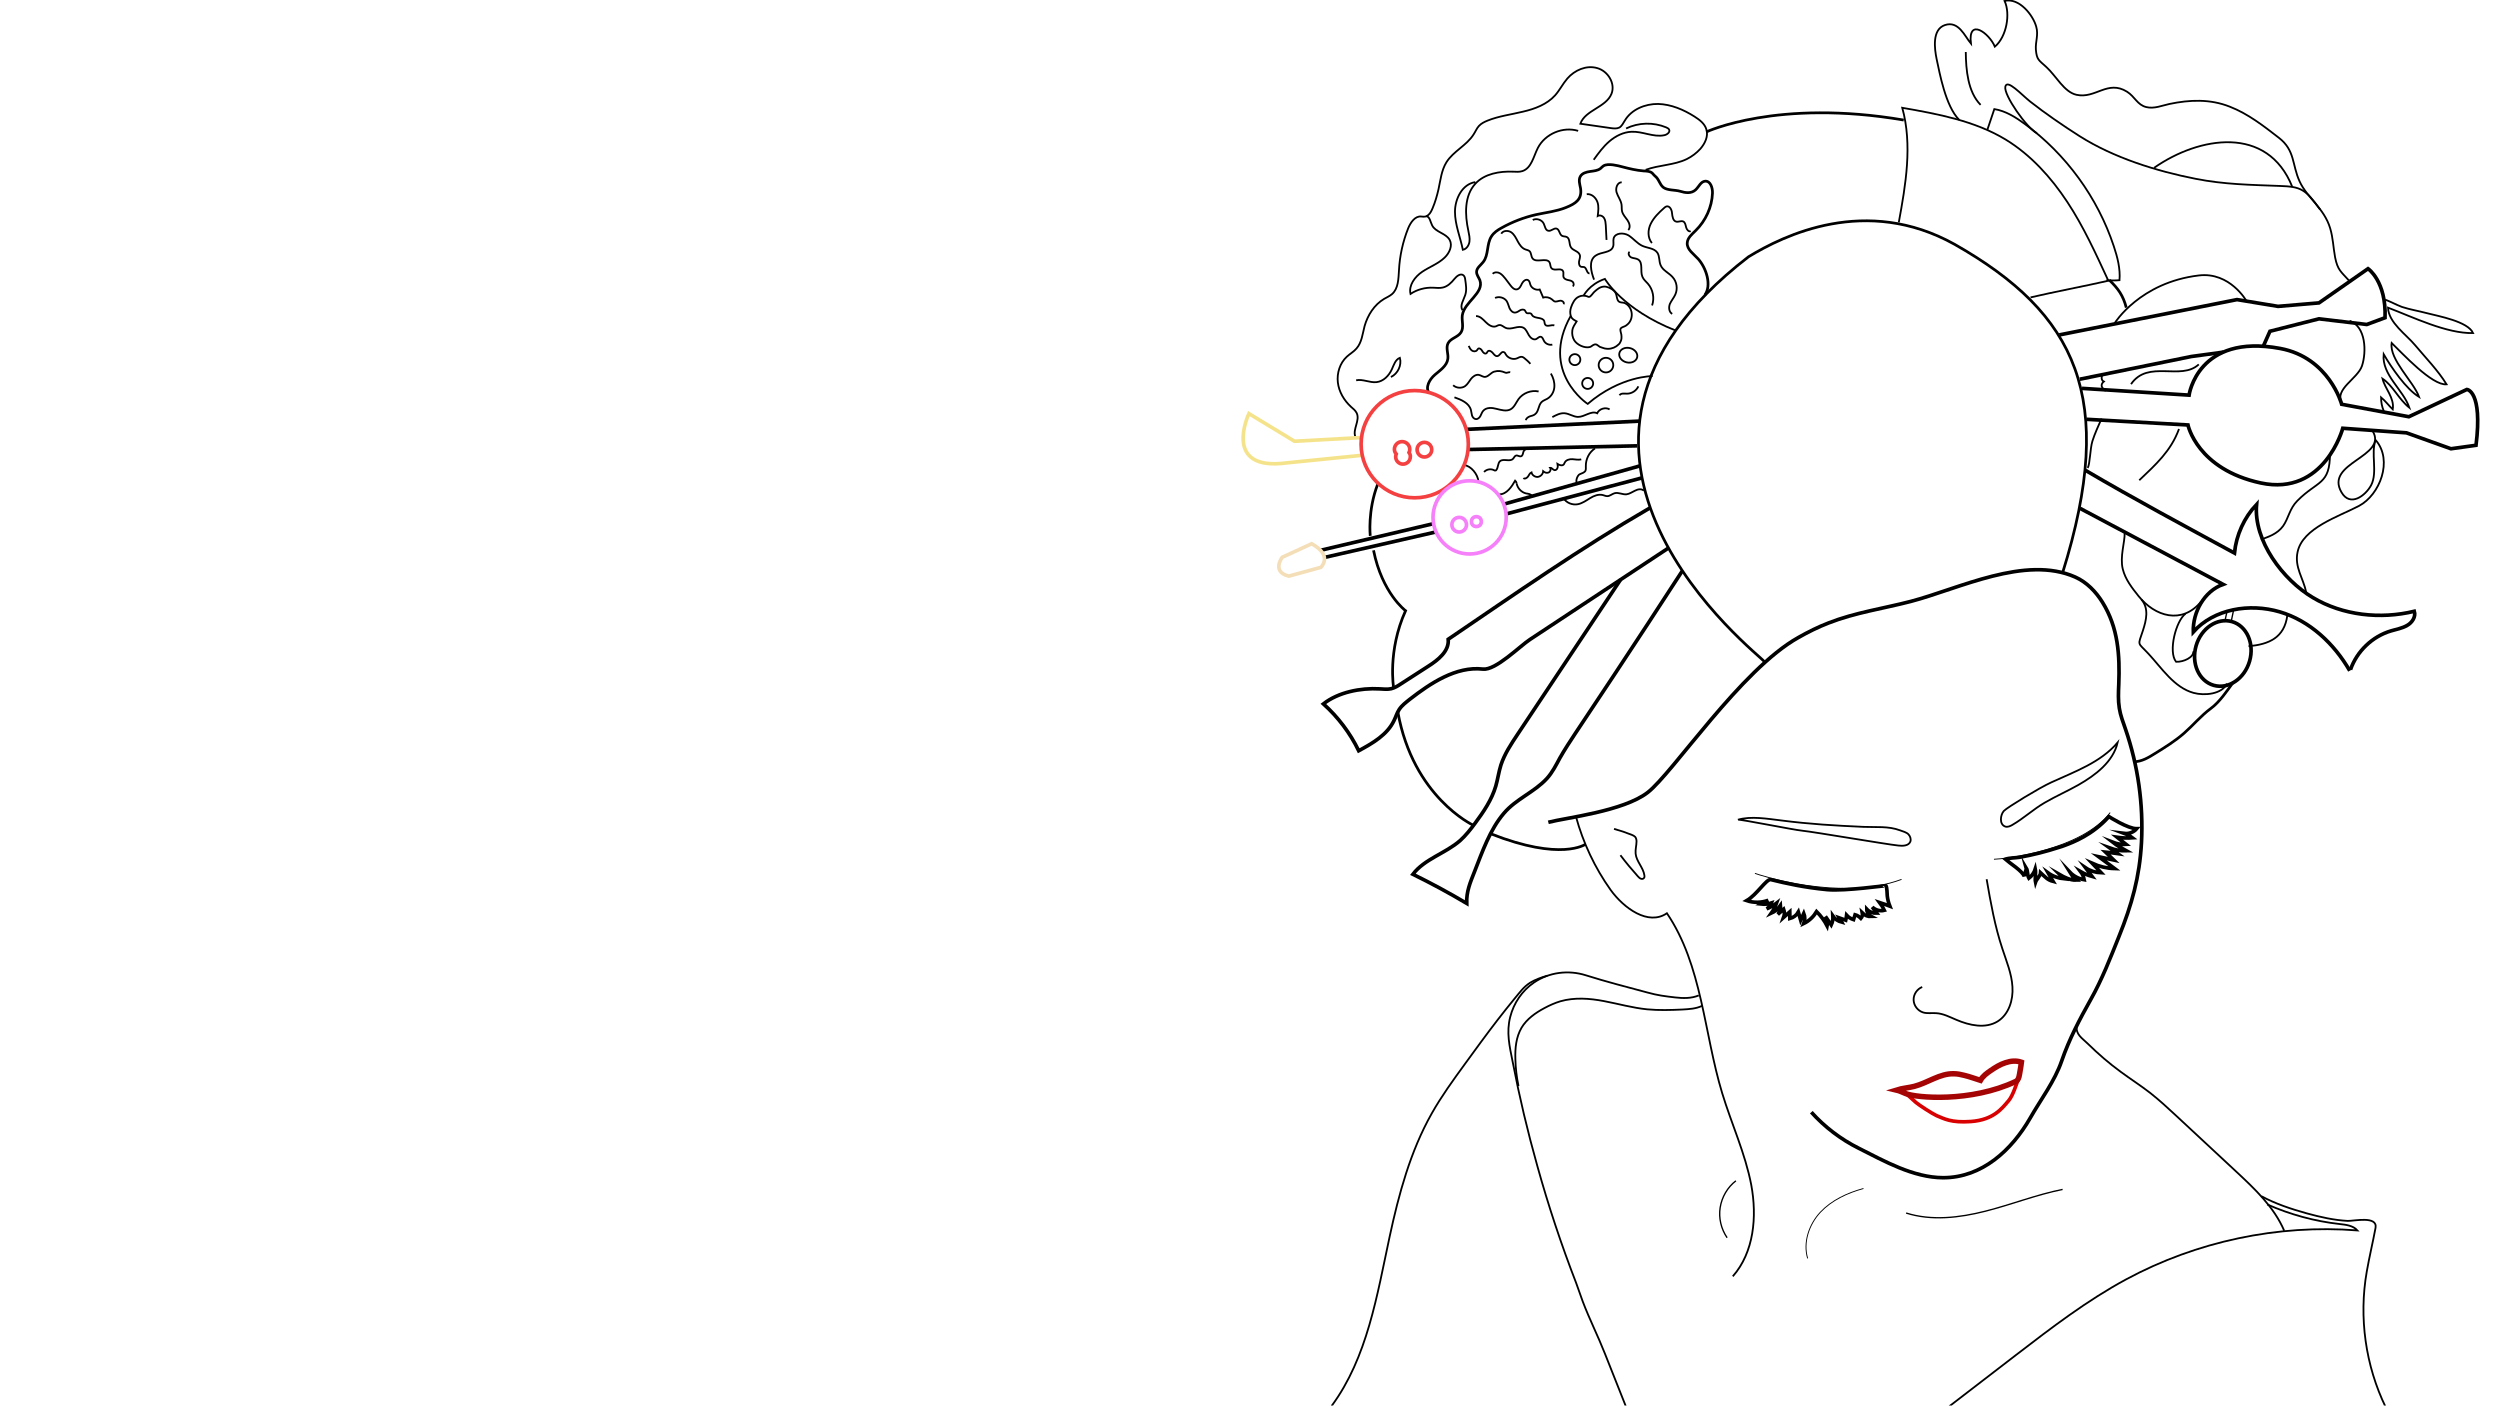 <?xml version="1.0" encoding="utf-8"?>
<!-- Generator: Adobe Illustrator 21.0.2, SVG Export Plug-In . SVG Version: 6.00 Build 0)  -->
<svg version="1.1" xmlns="http://www.w3.org/2000/svg" xmlns:xlink="http://www.w3.org/1999/xlink" x="0px" y="0px"
	 viewBox="0 0 1366 768" style="enable-background:new 0 0 1366 768;" xml:space="preserve">
<style type="text/css">
	.st0{fill:none;stroke:#000000;stroke-miterlimit:10;}
	.st1{fill:none;stroke:#000000;stroke-width:2;stroke-miterlimit:10;}
	.st2{fill:none;stroke:#000000;stroke-width:1.5;stroke-miterlimit:10;}
	.st3{fill:none;stroke:#000000;stroke-width:0.75;stroke-miterlimit:10;}
	.st4{fill:none;stroke:#000000;stroke-width:0.5;stroke-miterlimit:10;}
	.st5{fill:none;}
	.st6{fill:none;stroke:#D80000;stroke-width:2;stroke-miterlimit:10;}
	.st7{fill:none;stroke:#F44040;stroke-width:2;stroke-miterlimit:10;}
	.st8{fill:none;stroke:#F580F9;stroke-width:2;stroke-miterlimit:10;}
	.st9{fill:none;stroke:#A50404;stroke-width:3;stroke-miterlimit:10;}
	.st10{fill:none;stroke:#F5E38B;stroke-width:2;stroke-miterlimit:10;}
	.st11{fill:none;stroke:#F4DEB8;stroke-width:2;stroke-miterlimit:10;}
</style>
<g id="Layer_3">
	<path class="st0" d="M1148.7,204.7c0,0-1.2,2.8,0.8,3.8c0,0-2.5,1.9-0.2,4s0,0,0,0"/>
	<path class="st0" d="M1155.5,176.5c0,0,13.8-22.2,46-26c17-2,26,14,26,14"/>
	<path class="st0" d="M946.8,697.4c11.6-13.2,13.3-32.6,10.1-49.9c-3.3-17.3-10.8-33.4-15.9-50.2c-10-33-10.9-69.8-30.2-98.3
		c-10.2,7-23.6-2.8-30.8-12.8c-8.6-12.1-15-25.7-18.9-40"/>
	<path class="st1" d="M846,449.3c9.6-2.5,41-6,54.3-16.3c13.7-10.6,51-67.2,82.4-84.7c5.3-3,10.7-5.7,16.4-7.9
		c14.5-5.7,30-7.9,45-11.8c26.3-6.9,62.5-25.4,89.8-13.3c6.3,2.8,11.3,8,14.9,13.8c8.6,13.9,9.5,28.8,8.9,44.8
		c-0.2,4.4-0.4,8.8,0.3,13.1c0.6,3.9,2.1,7.7,3.4,11.5c6.8,19.8,9.8,41,8.7,61.9c-1,18.7-5.3,34-12.3,51.3
		c-4.6,11.5-9.3,23.6-15.4,34.4c-6.1,10.9-11.8,21.7-15.9,33.6c-3.8,11.1-11.4,21-17.2,31.2c-10,17.4-26.3,32.7-47.7,32.6
		c-16.2-0.1-31.9-9-46-16.1c-9.8-4.9-18.6-11.6-25.9-19.7"/>
	<path class="st0" d="M1157.1,405.7c-9.4,11-23.5,15.9-36.3,21.8c-6.6,3-24.1,13.7-25.9,15.6c-1.9,2.1-2.6,7.3,0.7,8.5
		c1.3,0.5,2.8-0.2,4-0.9c6.2-3.6,11.4-8.5,17.6-12.1c6-3.5,12.4-6.3,18.4-9.7C1145.1,423.5,1154.6,416.2,1157.1,405.7z"/>
	<path class="st1" d="M1125,463c1-0.3,2-0.6,3-1c4.8-1.8,15.4-5.8,24.3-15.8c0,0,10.5,6.7,15.2,6.6c-1.6,1.9-4.3,2.9-6.7,2.6
		c1.6,0.6,3.1,1.4,4.4,2.4c-2.8,0.2-5.6,0.1-8.4-0.3c1.6,1.3,3.2,2.6,4.9,3.9c-2.5,0.2-5-0.3-7.3-1.2c2.3,1.8,4.8,3.3,7.4,4.7
		c-3,0.1-6.1-0.5-8.9-1.5c1.4,1,2.7,2,4.1,3c-2.2-0.3-4.4-0.6-6.5-0.8c1.5,1.4,3,2.8,4.5,4.3c-2.7-0.6-5.4-1.1-8.1-1.7
		c2.9,2.1,5.7,4.2,8.6,6.4c-4.2-0.1-8.4-1.1-12.2-2.8c1.6,1.7,3.2,3.4,4.8,5.1c-3-0.1-6-1-8.5-2.7c1.2,1.6,2.3,3.1,3.5,4.7
		c-2.2-0.6-4.3-1.5-6.2-2.6c1,1.3,1.6,2.8,1.9,4.4c-2.9-0.5-5.7-1.9-7.8-4.1c0.8,1.3,2.1,3.4,3.3,4.3c-3,0.1-6.3-1.5-8.9-3
		c0.8,0.8,1.7,1.5,2.5,2.3c-3.2-0.3-6.3-1.4-8.9-3.3c0.9,1.6,1.9,3.2,2.8,4.7c-3.1-0.8-4.4-2.5-6.8-4.7c-0.1,1.6-2.3,3.6-2.8,5.1
		c-0.4-1.9,0.3-5.1-0.1-7.1c-0.5,1.6-2.1,4-3.5,5c-1-1.8-0.4-3.9-1.5-5.7c0.3,1.1-1.2,3.7-1,4.8c-0.7-2.9-8.3-7.6-10.4-9.5
		c2.3-0.8,5.4-0.7,7.9-1.1C1110.9,467.1,1117.9,465.3,1125,463z"/>
	<path class="st1" d="M998.4,486.1c-12.6-1.2-22.4-3.4-30.9-5.5c-2.4-0.3-7.6,8.3-13.1,11.5c3.8,1.3,8.1,1.2,11.8-0.2
		c-1.3,0.7-2.5,1.4-3.8,2.1c1.8,0.2,3.7,0,5.5-0.6c-0.5,1.3-1.4,2.4-2.6,3.2c1.9-0.8,3.7-1.8,5.4-3.1c-0.7,2-1.7,3.8-2.9,5.5
		c2-0.9,3.8-2.4,5.1-4.3c0.2,1.7-0.4,3.6-1.5,4.9c1.1-0.9,2.2-1.9,3.2-2.8c0.5,1.4,0.5,3,0,4.4c1.1-1,2.2-1.9,3.3-2.9
		c0,1.2,0.1,2.4,0.1,3.6c1.9-0.5,3.6-1.8,4.6-3.5c0.4,1.5,0.9,3,1.3,4.4c0.6-1.3,1.1-2.5,1.7-3.8c0.7,1.8,0.7,3.8,0,5.6
		c2.9-1.4,5.3-3.7,7-6.5c2.3,2.3,4.3,5,5.8,7.9c0.4-1.8,0-3.8-1-5.3c1.1,1.6,2.1,3.1,3.2,4.7c0.7-1.5,1-3.1,0.9-4.8
		c1.1,1.6,2.9,2.8,4.9,3.3c-0.4-0.8-0.8-1.5-1.3-2.3c1.1,0.4,2.2,0.8,3.4,1.2c0.2-0.9,0.4-1.8,0.5-2.7c1,1.1,2.3,1.9,3.8,2.4
		c0.3-0.9,0.5-1.8,0.8-2.7c1.2,0.3,2.3,1.1,3.2,2c0.7-0.8,1-1.9,0.8-2.9c1.3,1.3,3.1,2,4.9,1.9c-1.5-0.8-2.5-2.4-2.5-4
		c1.4,1.5,3.5,2.3,5.5,2.2c-0.8-1.1-1.7-2.3-2.5-3.4c1.7,1.7,4.3,2.4,6.6,1.8c-0.7-1.5-1.5-2.9-2.5-4.2c1.8,0.6,3.7,1.2,5.5,1.9
		c-0.7-1.8-1.2-3.7-1.4-5.6c-0.1-1.4-0.1-4.4-0.7-5.5C1030.5,483.7,1008.5,487,998.4,486.1z"/>
	<path class="st0" d="M1085.5,480.4c2.2,12.8,4.5,25.7,8.6,38c2.2,6.8,5.1,13.6,5.5,20.8c0.5,7.2-2,15.1-8.1,18.9
		c-6.7,4.1-15.4,2.2-22.6-0.9c-3.6-1.5-7.1-3.4-11-3.6c-2.4-0.2-4.8,0.3-7.1-0.4c-2.9-0.9-5.1-3.7-5.2-6.8s1.9-6,4.7-7.1"/>
	<path class="st0" d="M1134.7,560.5c-0.5,4.8,2.7,6.5,6.2,9.9c5.6,5.5,11.5,10.6,17.8,15.2c5.3,3.9,10.9,7.5,16.2,11.6
		c4.8,3.8,9.3,7.9,13.8,12.1c11,10.3,22,20.5,33.1,30.8c10.3,9.6,20.8,19.5,26.3,32.4"/>
	<path class="st2" d="M1166,416.2c4.2,0,8-2.3,11.5-4.5c5.5-3.4,11-6.8,15.9-11.1c5-4.4,9.3-9.6,14.6-13.5
		c4.8-3.5,8.9-9.7,12.4-14.5"/>
	<path class="st2" d="M1152.5,153c4.9,4.7,7.6,8.5,9.3,15.1"/>
	<path class="st0" d="M1037.5,121.5c3.8-20.7,7.5-42.3,1.9-62.6c19.5,3.4,39.5,7.1,56.4,17.3c13.8,8.4,24.9,20.7,33.8,34.2
		c8.9,13.5,15.6,28.3,22.4,43c-11.8,2.7-30.6,6.3-42.5,9.1"/>
	<path class="st3" d="M1041.5,662.8c13.9,4.4,29.1,2.6,43.3-1c14.2-3.6,27.8-9,42.2-11.9"/>
	<path class="st0" d="M1238.8,658.1c12.5,5.5,25.9,9.2,39.5,10.7c3.5,0.4,7.4,0.8,9.8,3.5c-43.5-3.4-87.9,6-126.3,26.7
		c-21.5,11.6-40.9,26.5-60.3,41.4c-13.1,10.1-26.3,20.2-39.4,30.3"/>
	<path class="st0" d="M889.9,772.3c-4.3-10.8-8.6-21.7-12.9-32.5c-3.8-9.7-8.5-18.9-12.2-28.7c-1.6-4.3-2-5.8-3.6-10.1
		c-8.1-20.9-15.2-42.3-21.2-63.9c-5.3-18.8-9.8-37.8-13.5-57c-1.7-8.5-3.5-16-1.3-24.5c1.9-7.5,6.5-14.3,12.9-18.7
		c8.3-5.7,18.9-7,28.4-4c11.1,3.5,22.4,6.4,33.6,9.4c5.8,1.6,9.3,2,15.2,2.7c4.3,0.5,8.9,0.6,12.9-1.1"/>
	<path class="st0" d="M1303.6,769c-11.1-22.8-14.8-49.2-10.4-74.2c1.4-8,3.3-15.9,4.8-23.9c1.2-6.7-11.8-3.7-15.2-3.8
		c-7.6-0.4-15-2.1-22.3-4.1c-8.6-2.4-17.1-5.2-24.9-9.4"/>
	<path class="st1" d="M1139.5,257c26.5,15.6,54.4,30.5,81.4,45.2c1-9.9,5.3-19.4,12.1-26.6c-1.8,19.9,14.5,41.3,30.7,50.9
		c16.4,9.8,36.9,12,55.5,7.5c0.9,3-1.2,6.2-3.9,7.7c-2.7,1.6-5.8,2.1-8.8,3c-10.2,3-18.7,11.1-22.2,21.2"/>
	<path class="st1" d="M1136.4,277.7c26.7,14.3,51.6,27.3,78.3,41.6c-10.3,3.7-16.6,15.1-16.3,26c11.4-12.7,30.8-15.8,47.2-11
		s29.8,17.4,38.3,32.2"/>
	<path class="st1" d="M911.4,299.6c-25.1,16.6-50.3,33.2-75.4,49.8c-5.5,3.6-18.8,17-25.7,16.2c-14.8-1.7-28.9,7.9-40,16.5
		c-2.1,1.7-4.3,3.3-5.8,5.6c-1.2,1.8-1.8,4-2.8,6c-3.7,7.8-11.7,12.4-19.3,16.5c-4.7-9.7-11.3-18.4-19.3-25.6
		c8.2-6.4,20.3-8.8,30.7-8.2c2.1,0.1,4.3,0.4,6.4-0.1c1.9-0.5,3.6-1.5,5.2-2.6c5-3.2,9.9-6.4,14.9-9.6c5.5-3.5,11.6-8.3,11-14.8
		c36.7-24.9,71.8-49.5,110.1-71.7"/>
	<path class="st0" d="M1028.3,324.7"/>
	<path class="st0" d="M876.8,190.4c0.6,0.1,1.2,0.2,1.8,0.2c2.2,0,4.3-0.9,5.8-2.4c0.4-0.3,0.7-0.7,0.9-1.2c0.8-1.3,0.8-2.7,0.6-4.2
		c-0.1-0.8-0.8-2.4-0.4-3.2c0.5-0.9,2.1-1.1,2.8-1.6c1-0.7,1.9-1.5,2.4-2.5c1.1-1.9,1.2-4.4,0.3-6.5c-0.6-1.4-1.6-2.6-3-3.3
		c-1.4-0.7-3.1,0-4-1.6c-0.9-1.8-0.4-3.6-2.2-5.3c-1.3-1.2-3.8-2.4-5.5-2.2c-2.2,0.2-3.5,1.4-5.1,2.8c-0.7,0.6-2,2.7-2.8,2.8
		c-0.4,0.1-0.8-0.1-1.2-0.3c-1.4-0.5-3.1-0.5-4.5,0.2c-2.3,1-3.5,3.6-4.3,5.9c-0.5,1.5-0.6,3.2-0.1,4.7c0.6,1.7,1.8,2.1,3.2,2.9
		c-1,1.8-2.1,2.8-2.4,5.1c-0.2,1.9,0.1,3.6,1.1,5.3c1.6,2.5,5.7,4.4,8.6,3.6c0.8-0.3,1.3-0.9,2-1.2c1.5-0.7,2.1,0.3,3.3,1.1
		C875.1,189.8,875.9,190.2,876.8,190.4z"/>
	<circle class="st0" cx="860.5" cy="196.5" r="3"/>
	<circle class="st0" cx="867.5" cy="209.5" r="3"/>
	<circle class="st0" cx="877.5" cy="199.5" r="4"/>
	<ellipse transform="matrix(0.233 -0.973 0.973 0.233 493.182 1014.253)" class="st0" cx="889.5" cy="194.5" rx="4" ry="5"/>
	<path class="st4" d="M1018.2,649.4c-8.8,2.4-17.4,6.4-23.6,13c-6.2,6.7-9.5,16.5-6.9,25.2"/>
	<path class="st3" d="M943.7,676.3c-3.3-4.8-4.7-10.8-3.8-16.5s4-11.1,8.6-14.6"/>
	<path class="st0" d="M930,549.6c-3.3,1.6-7.1,1.8-10.7,2c-6.4,0.3-12.9,0.5-19.3-0.1c-8-0.8-15.7-3-23.6-4.5
		c-7.9-1.5-16.1-2.1-23.8,0.1c-3,0.9-5.9,2.2-8.7,3.7c-4.9,2.6-9.7,6-12.5,10.7c-3,5.1-3.6,11.2-3.4,17.1c0.1,5,0.7,9.9,1.7,14.8"/>
	<path class="st0" d="M881.9,452.9c3.3,0.9,6.6,2,9.8,3.3c0.7,0.3,1.3,0.6,1.8,1.1c0.5,0.7,0.7,1.6,0.7,2.4c0,2.2-0.7,4.4-0.5,6.7
		c0.4,4.3,4.2,7.6,4.8,11.9c0.1,0.5,0.1,1-0.2,1.4c-0.4,0.6-1.2,0.7-1.8,0.4c-0.6-0.2-1.1-0.8-1.6-1.3c-3.3-3.7-6.5-7.5-9.5-11.5"/>
	<path class="st4" d="M1039,480.5c-33.4,12.5-78.7-2.7-80.1-3.3"/>
	<path class="st4" d="M1153,444c-16,20.8-58.2,25.4-63.5,25.5"/>
	<path class="st0" d="M1085.9,70.9c1.3-3.8,2.5-7.5,3.8-11.3c6.1,1,11.6,4.4,16.6,8.1c22.6,16.5,39.9,40.3,48.7,66.9
		c2,6,3.6,12.2,3.1,18.5c-2.2,0.2-4.9,0.2-7.1-0.1"/>
	<path class="st0" d="M845.5,533.1c-2.9,0.8-7,2.3-9.5,3.9c-3.6,2.3-5.7,5.4-8.4,8.6c-3.2,3.9-6.3,7.8-9.4,11.8
		c-6.1,7.9-11.9,15.9-17.8,24c-6.4,8.8-12.8,17.6-18.1,27c-11.7,20.7-18,44.1-23,67.3c-6.9,32.1-12.2,66.1-31.7,92.5"/>
	<path class="st1" d="M885.5,316.7c-18.6,27.8-37.6,56.6-56.2,84.4c-3.6,5.4-7.2,10.8-9.2,16.9c-1.2,3.8-1.7,7.7-2.8,11.5
		c-2.2,7.5-6.7,14.1-11.3,20.3c-2.5,3.4-5.1,6.7-8.2,9.5c-8,7-19.4,10-25.8,18.4c10,4.9,19.8,10.2,29.4,15.9
		c-0.2-6.5,1.9-11.3,4.3-17.4c4.2-10.7,8.4-22.9,16-31.8c6.7-7.9,16.6-11.5,23.5-19c3-3.3,5-7.3,7.1-11.2c2.6-4.6,5.5-9,8.4-13.4
		c7-10.5,14-21.1,21-31.6c12.2-18.4,25.4-38.6,37.4-57.1"/>
	<path class="st0" d="M1031.5,484.8"/>
	<path class="st0" d="M949.6,447.9c7.3-2.1,16.1-0.5,23.7,0.4c15.6,2,29.2,2.8,44.9,3.5c6.8,0.3,13.6-0.5,20,1.9
		c1.4,0.5,3.6,1.1,4.6,2.2s1.5,2.7,1,4c-1,2.3-4.1,2.4-6.6,2.1c-6.7-0.7-45.7-7.4-52.4-8.1C979.7,453.4,950.7,447.5,949.6,447.9z"/>
	<path class="st2" d="M804.8,450.8c0,0-32.7-15.3-41-61.7"/>
	<path class="st2" d="M866.3,461.3c0,0-13.2,9.5-51.7-5.7"/>
	<path class="st2" d="M761.5,376c0,0-3.5-20.2,6.5-42.3c0,0-12.8-9.5-17.5-33"/>
	<path class="st0" d="M903,205.5c0,0-17.5-0.2-35.5,15.2c0,0-26.5-17.5-9.2-48.2"/>
	<path class="st0" d="M865.2,161.7c0,0,3-6.3,11.7-9.3c0,0,9.7,16.8,38.7,28.2"/>
	<path class="st2" d="M748.7,292.8c0,0-1.5-13.8,4.1-28.3"/>
	<path class="st2" d="M932.3,72.1c0,0,38.9-18.3,107.9-6.5"/>
	<path class="st2" d="M964,361.5c-1.8-3.3-147.9-114-8.6-221.2c19.2-11.7,64.1-33.8,112.6-6.8c66.5,37.8,89,83.5,59,179.5"/>
	<line class="st3" x1="1216.8" y1="334.3" x2="1215.7" y2="339.3"/>
	<line class="st3" x1="1220.4" y1="333.5" x2="1219.1" y2="339.7"/>
	
		<ellipse transform="matrix(0.278 -0.961 0.961 0.278 533.823 1424.313)" class="st1" cx="1213.9" cy="357.2" rx="18.1" ry="15.2"/>
	<line class="st1" x1="895.9" y1="254.6" x2="821.9" y2="275.4"/>
	<line class="st1" x1="897.2" y1="261.1" x2="823.4" y2="280.7"/>
	<line class="st1" x1="782.9" y1="286.2" x2="721.5" y2="300.7"/>
	<line class="st1" x1="784.4" y1="290.7" x2="723.6" y2="304.6"/>
	<line class="st1" x1="895.7" y1="230.1" x2="801.1" y2="234.6"/>
	<line class="st1" x1="894.5" y1="243.6" x2="802.7" y2="245.6"/>
	<path class="st1" d="M1125.2,183l97.1-19.3l22.4,3.7l22.4-1.9l26.8-18.7c0,0,10,6.8,9.3,26.8l-10,3.7l-26.1-3.1l-26.8,6.8l-3.7,8.3
		"/>
	<polyline class="st1" points="1214.9,192.4 1197.3,194.8 1136.4,207.2 	"/>
	<path class="st1" d="M1137.6,212.2l58.5,3.7c0,0,4.7-33.9,49.8-25.5c26.8,5,33.6,30.5,33.6,30.5l36.7,6.8l31.7-14.9
		c0,0,8.7,0.6,5,30.5l-13.7,1.9l-24.3-8.7l-34.8-2.5c0,0-10,37.3-44.8,29.9c-34.8-7.5-39.8-31.7-39.8-31.7l-55.4-3.1"/>
	<path class="st2" d="M931.5,161.2c3.9-5.3,0.8-14.8-3.6-19.7c-2.4-2.7-6.2-5.1-6-8.7c0.1-2.8,2.6-4.8,4.6-6.8
		c5.5-5.4,8.9-12.8,9.2-20.5c0.1-2.9-1.1-6.7-4-6.5c-2.4,0.2-3.4,3-5.2,4.7c-2.4,2.2-5.6,1.7-8.5,0.8c-2.7-0.8-6.7-0.4-9-2
		c-2.3-1.7-2.4-4.6-4.8-6.4c-0.5-0.4-0.8-0.9-1.3-1.4c-1.2-1.2-3.1-1.2-4.8-1.3c-3.9-0.3-7.7-1.2-11.5-2.2
		c-2.6-0.7-7.9-2.1-10.4-0.6c-0.6,0.4-1.1,0.9-1.6,1.4c-1.6,1.3-3.8,1.4-5.8,1.7c-2,0.3-4.3,0.9-5.3,2.7c-1.1,1.9-0.3,4.3,0.1,6.4
		c1,6.1-2.7,8.5-8,10.6c-5.2,2.1-10.9,2.7-16.4,3.9c-6.5,1.5-12.8,3.9-18.7,7.2c-2.2,1.2-4.3,2.6-5.6,4.7c-2.7,4.2-1.4,10.1-4.5,14
		c-1.4,1.8-3.6,3.2-3.6,5.4c0,1.6,1.2,3,1.8,4.5c2.5,7-8.5,11.8-9.6,19.2c-0.4,3.1,1,6.6-0.7,9.3c-1.7,2.7-5.7,3.2-7.1,6
		c-1.3,2.6,0.3,5.7-0.1,8.5c-0.5,3.8-4.2,6.2-7.1,8.7s-5.4,6.9-3.1,10"/>
	<path class="st0" d="M871,152.8c-1.7-4.4-3.1-10.4,0.8-13.1c3.1-2.2,8.5-1.4,9.6-5c0.5-1.4-0.1-3.1,0.3-4.5c0.9-3,5.3-3.2,8.1-1.6
		c2.7,1.7,4.7,4.4,7.5,5.7s6.5,1.2,8.3,3.8c1.3,2,0.8,4.7,1.8,6.9c1.2,2.8,4.5,4.1,6.5,6.4c2.3,2.5,2.9,6.4,1.5,9.5
		c-0.8,1.8-2.2,3.4-3,5.2c-0.7,1.9-0.5,4.4,1.3,5.4"/>
	<path class="st0" d="M799.9,254.1c3.9,0.4,7.6,5.1,7.9,8.9"/>
	<path class="st0" d="M837,271c-0.5-1.1-2-1.2-3.2-1.4c-2.5-0.6-4.6-2.8-5.1-5.4c0,0.2-0.1-1-0.8-1.6c-1.8,3.2-4.7,7.6-8.7,7.5"/>
	<path class="st0" d="M871.5,245c-3.2,2.1-5.1,5.9-5,9.8c0,0.8,0.1,1.7-0.2,2.4c-0.6,1.1-2,1.4-3.1,1.9c-1.2,0.5-2.3,3.4-1.7,4.5"/>
	<path class="st0" d="M902.6,132.8c-2.4-2.9-2.3-7.2-0.6-10.6c1.7-3.4,4.4-6,7.2-8.5c0.4-0.4,0.8-0.7,1.3-0.9c1.8-0.5,3,1.8,3.1,3.7
		c0.2,1.8,0.5,4.2,2.3,4.6c1.2,0.3,2.6-0.6,3.8-0.1c1.1,0.5,1.3,2,1.6,3.2c0.3,1.2,1.4,2.6,2.5,2.1"/>
	<path class="st0" d="M847.4,204.1c1.3,2.2,2.1,4.8,1.9,7.4c-0.2,2.6-1.6,5.1-3.9,6.4c-1,0.6-2.2,0.9-3.1,1.8
		c-1.8,1.8-1.5,5.1-3.5,6.6c-0.8,0.7-1.9,0.9-2.9,1.2c-1,0.4-2,1.1-2.2,2.1"/>
	<path class="st0" d="M840.7,213.9c-4.1-0.9-8.6,0.9-11,4.2c-1.4,2-2.3,4.5-4.4,5.6c-2.3,1.2-5.1,0.3-7.6-0.3
		c-2.5-0.7-5.6-0.9-7.3,1.1c-0.7,0.8-1,1.9-1.5,2.8c-0.5,0.9-1.4,1.8-2.5,1.7c-1-0.1-1.8-1-2.1-2c-0.3-1-0.3-2-0.6-3
		c-1-3.8-5.3-5.6-9-6.9"/>
	<path class="st0" d="M820.3,127.7c1-1.8,3.7-1.9,5.4-0.8c1.7,1.2,2.6,3.1,3.6,5c1,1.8,2.2,3.7,4.2,4.4c0.8,0.3,1.6,0.4,2.2,0.9
		c1.1,1,0.8,2.9,1.7,4c2,2.7,7.7-0.7,9.3,2.2c0.5,1,0.3,2.4,1.1,3.2c1.5,1.7,5.1-0.5,6.2,1.5c0.6,1-0.1,2.4,0.4,3.5
		c0.4,0.8,1.4,1.2,2.3,1.4c0.9,0.2,1.9,0.3,2.6,1c0.7,0.6,0.8,2,0,2.4"/>
	<path class="st0" d="M837.5,120.2c2.1-1.1,5-0.1,6,2c0.7,1.5,0.9,3.6,2.5,3.9c1.6,0.3,3-1.6,4.5-1.2c1.6,0.5,1.5,3,2.9,3.9
		c0.8,0.5,1.9,0.3,2.7,0.7c1.9,1,1.1,3.9,2.3,5.7s4.1,2,4.8,4.1c0.4,1.1-0.2,2.3-0.4,3.5c-0.2,1.2,0.1,2.7,1.2,3
		c0.5,0.1,1,0,1.5,0.1c1.6,0.5,1.4,3.5,3,3.5"/>
	<path class="st0" d="M815.6,149.6c1-1,2.7-1,3.9-0.3s2.1,1.8,3,2.9c0.9,1.2,1.9,2.5,2.8,3.7c0.9,1.2,2.1,2.5,3.6,2.2
		c1.4-0.3,2.1-1.9,2.7-3.2c0.7-1.3,2.2-2.6,3.4-1.8c0.8,0.5,0.9,1.6,1.2,2.5c0.7,2,3.1,3.1,5.1,2.6c0.6,1.5,1.3,2.9,1.9,4.4
		c1.6-0.5,3.5-0.1,4.8,1c0.4,0.3,0.7,0.7,1.2,1c1,0.5,2.2-0.2,3.3-0.3c1.1-0.1,2.5,1,1.8,1.9"/>
	<path class="st0" d="M867,106.1c2.6-0.3,4.9,1.8,5.8,4.2c0.9,2.4,0.5,5.1,0.2,7.7c1.2-0.7,2.8,0,3.5,1.2c0.7,1.1,0.8,2.6,0.9,3.9
		c0.1,2.7,0.3,5.3,0.4,8"/>
	<path class="st0" d="M889.7,125.7c1.3-1.4,0.7-3.7-0.4-5.3c-1.1-1.6-2.5-3-3-4.9c-0.3-1.3-0.1-2.6-0.3-3.8c-0.4-2.4-2-4.3-2.7-6.6
		s0.4-5.5,2.8-5.5"/>
	<path class="st0" d="M902.7,166.9c1.4-4,0.5-8.7-2.3-11.9c-1.1-1.2-2.4-2.3-3-3.8c-1.3-3.1,0.5-7.6-2.3-9.4
		c-1.1-0.7-2.5-0.6-3.7-1.1s-2.1-2.3-1-3.1"/>
	<path class="st0" d="M802.5,189c0.4,0.9,0.9,1.9,1.7,2.5s2.1,0.7,2.8-0.1c0.3-0.3,0.4-0.7,0.7-0.9c0.8-0.5,1.8,0.5,2.2,1.3
		c0.5,0.9,1.5,1.8,2.3,1.2c0.3-0.2,0.4-0.7,0.7-1c0.8-0.8,2,0,2.7,0.8c0.7,0.8,1.4,1.9,2.5,1.8c1.5-0.2,2.2-2.8,3.6-2.2
		c0.6,0.2,0.8,0.8,1.1,1.3c1.2,2,4,3,6.1,2.1c0.9-0.4,1.8-1,2.8-0.8c0.4,0.1,0.7,0.3,1.1,0.6c1.2,1,2.4,2,3.4,3.2"/>
	<path class="st0" d="M794,210.5c1.7,1.6,4.6,1.8,6.5,0.5c1.4-1,2.2-2.6,3.2-3.9c1-1.3,2.6-2.5,4.2-2.3c1.3,0.2,2.5,1.4,3.8,1.1
		c1.7-0.3,2.9-2.2,4.6-2.8c2.4-0.7,4-0.4,6.2,0.5c0.8,0.4,1.8-0.4,2.7-0.2"/>
	<path class="st0" d="M806.5,172.7c2.2,0,3.8,1.8,5.3,3.3s3.6,3,5.6,2.3c0.6-0.2,1.2-0.7,1.9-0.7c1.2-0.1,2.2,1,3.3,1.5
		c3.1,1.5,7.1-1.7,10,0.1c1.4,0.9,1.9,2.6,2.8,4c0.8,1.4,2.5,2.7,3.9,2.1c0.9-0.4,1.6-1.4,2.5-1.3c1,0.1,1.4,1.4,1.8,2.2
		c0.8,1.6,2.8,2.5,4.6,2.1"/>
	<path class="st0" d="M816.9,162.8c2.2-1,5.1-0.2,6.4,1.8c0.7,1.2,1,2.6,1.5,3.8c0.6,1.3,1.7,2.5,3.1,2.4c1-0.1,1.8-0.7,2.6-1.2
		s2-0.7,2.7,0c0.4,0.5,0.5,1.2,1.1,1.5c0.6,0.3,1.5-0.2,2.1,0.2c0.4,0.2,0.6,0.6,0.8,1c1.5,2,5.7,0.8,6.6,3.2
		c0.2,0.6,0.1,1.3,0.5,1.9c1,1.4,3.3-0.1,5,0.4"/>
	<path class="st0" d="M854.3,272.2c1.6,2.6,4.9,3.9,7.9,3.3c2.4-0.5,4.5-2,6.6-3.3c2.1-1.3,4.6-2.3,7-1.7c0.8,0.2,1.6,0.6,2.4,0.6
		c1.4,0,2.6-1.2,4-1.6c2.1-0.6,4.3,0.8,6.5,0.6c1.7-0.2,3.1-1.3,4.7-2c1.5-0.8,3.5-1.2,4.8,0"/>
	<path class="st0" d="M864,251c-1.6,0.4-3.2,0-4.8-0.1s-3.5,0.4-4.2,1.8c-0.2,0.3-0.3,0.7-0.5,1c-0.8,1-2.4,0.5-3.5-0.2
		c0.1,0.7,0.3,1.5,0,2.2c-0.2,0.7-0.9,1.3-1.6,1.2c-0.9-0.2-1.5-1.4-2.4-1.3c0.6,0.8,0.1,2.2-0.9,2.6s-2.1,0-2.9-0.7
		c-0.1,1.5-1.4,2.9-3,3.1c-1.5,0.1-3.1-1-3.4-2.5c-0.9,0.4-1.3,1.4-1.9,2.3c-0.6,0.8-1.8,1.5-2.5,0.8"/>
	<path class="st0" d="M810.9,257.9c1.3-1.5,3.7-1.9,5.4-1c0.3,0.2,0.6,0.3,0.9,0.2c0.1,0,0.2-0.1,0.3-0.2c1.2-1.3,0.8-3.7,2.1-4.9
		c1.9-1.6,5.4,0.5,7.1-1.3c0.6-0.6,0.9-1.6,1.7-1.8c0.9-0.2,1.8,0.7,2.7,0.4c0.8-0.2,1-1.3,1.2-2.1s0.8-1.8,1.6-1.6"/>
	<path class="st0" d="M740.5,238.5c-1.4-4.1,2.7-8.8,0.8-12.8c-0.7-1.4-1.9-2.4-3.1-3.4c-3.8-3.5-6.6-8.2-7.2-13.3
		s1.1-10.6,4.9-14.1c1.7-1.6,3.8-2.7,5.3-4.5c2.9-3.3,3.3-8,4.4-12.2c1.7-6,5.3-11.7,10.7-14.9c1.4-0.8,3-1.5,4.3-2.6
		c3.5-3.1,3.5-8.4,3.8-13c0.4-7.9,2.1-15.6,5-22.9c1.3-3.2,3.8-6.9,7.2-6.5c1.5,0.2,2.7,0.2,3.8-0.8c1.2-1,1.8-2.4,2.4-3.8
		c1.4-3.3,2.4-6.8,3.2-10.3c1.1-5,1.6-10.3,4.3-14.7c3.8-6.1,11.1-9.2,14.9-15.3c1-1.5,1.7-3.3,2.9-4.6c1.3-1.4,3-2.2,4.7-2.9
		c6.2-2.5,12.9-3.3,19.4-4.9c6.5-1.5,13.1-4,17.5-8.9c2.5-2.8,4.2-6.3,6.7-9.2c4-4.6,10.4-7.4,16.3-5.7c5.9,1.6,10.1,8.5,7.8,14.1
		c-3,7.4-14.3,8.8-17,16.3c5.6,0.8,11.1,1.6,16.7,2.4c1.5,0.2,3.2,0.4,4.6-0.3c1.4-0.8,2.1-2.4,3-3.8c3.6-6.1,11.1-9.2,18.2-9.1
		c7.1,0.2,13.9,3.1,19.9,6.9c2.8,1.8,5.6,3.9,6.5,7.1c1.1,3.7-0.8,7.6-3.3,10.5c-2.1,2.3-4.6,4.2-7.4,5.6c-7,3.4-15.2,3.2-22.5,5.9"
		/>
	<path class="st0" d="M888.5,70.2c6.8-3.3,14.9-3.5,21.9-0.6c0.6,0.3,1.3,0.6,1.6,1.2c0.7,1.4-1.1,2.8-2.7,3.1
		c-5.9,1.2-11.8-2.2-17.9-1.9c-4.4,0.2-8.6,2.3-12,5.2c-3.4,2.9-6,6.5-8.6,10.1"/>
	<path class="st0" d="M862.3,71.5c-8.3-2.5-18,1.6-22,9.3c-2.4,4.7-3.5,11.1-8.5,12.7c-1.6,0.5-3.3,0.4-5,0.3
		c-7.4-0.3-15.6,1.1-20.6,6.5c-6.2,6.7-5.8,17-3.9,25.8c0.4,2,0.9,4,0.6,6s-1.6,4-3.6,4.4c-1.4-7-4.3-13.7-4.3-20.8
		s4-15.1,11.1-16.2"/>
	<path class="st0" d="M779.2,118.1c2.1,0.2,2.3,3.1,3.3,5c1.8,3.8,7.6,4.3,9.6,8c1.7,3.1-0.1,7.1-2.7,9.6c-3.5,3.4-8.3,5.1-12.3,7.8
		s-7.5,7.4-6.4,12.1c3.6-2.4,8-3.6,12.4-3.4c1.8,0.1,3.6,0.3,5.3-0.1c2.6-0.6,4.6-2.6,6.3-4.7c1.2-1.5,3.3-3.2,4.9-2
		c0.7,0.6,0.9,1.5,1,2.4c0.4,2.8,0.9,5.7,0,8.4c-0.9,2.8-3.1,5.8-1.5,8.3"/>
	<path class="st0" d="M741,207.8c3.6-0.8,7.4,1.4,11.1,1c3.8-0.4,6.8-3.5,8.4-7c1.1-2.4,1.9-5.3,4.4-6.3c1.1,4-1.1,8.7-4.9,10.5"/>
	<path class="st0" d="M848.2,227.9c2.1-1.1,4.3-2.3,6.7-2.1c2.5,0.2,4.7,1.9,7.2,2c3.7,0.1,7.3-3.6,10.6-2c1.1-2.4,4.5-3.5,6.8-2.1"
		/>
	<path class="st0" d="M884.9,216c0.8-1.3,2.6-0.9,4.1-0.9c2.6,0,5.1-1.6,6.2-4"/>
	<path class="st0" d="M1160.9,291.3c0.2,4.7-2.7,13-1,19.7c1.4,5.6,5,10.2,8.6,14.7c8.9,11.1,23.7,15.8,34.3,2.9"/>
	<path class="st0" d="M1296.4,235.5c8.6,14.1-26.5,17.3-17,33.5c4.7,8.2,13.1,1.9,16.2-3.9c3.7-7.1-0.4-17.7,2.5-24.6
		c9.6,11.1,2.2,29.9-9.1,35.9c-11.2,5.9-30.8,12-33.6,25.2c-1.8,8.3,3.2,14.5,4.7,22"/>
	<path class="st0" d="M1170.1,327.6c4.2,5,2.6,11.3,0.8,16.9c-2.9,8.7-3,6.2,3,12.7c7.1,7.6,14,18.5,24.7,21.4
		c5.8,1.6,15.5,0.8,18.2-5.1"/>
	<path class="st0" d="M1249.8,336.2c-1.6,12.3-10.1,15.9-21.2,16.9"/>
	<path class="st0" d="M1273.1,247.7c0,17.4-6.7,14.7-17.8,25.9c-4.3,4.3-4.8,9.5-7.8,13.8c-3.2,4.4-8,5.9-12.1,7.4"/>
	<path class="st0" d="M1279.5,220.2c-4-7.7,8.7-13.2,11.1-20.3c2.5-7.6,2.2-21.5-6.8-24.6"/>
	<path class="st0" d="M1148.3,228.7c-1.8,4.1-3.7,8.2-5,12.3c-1.3,4.2-1.3,12.7-2.6,14.7"/>
	<path class="st0" d="M1070.5,65.5c-7.5-7.5-10.7-25.8-12.3-33.1c-1.2-5.8-2.6-16.3,4.5-18.7c7.5-2.5,10.8,6,14.2,10.1
		c-1.7-14.4,10-5.7,13.1,1.7c6.4-5.4,8.6-17.9,5.3-25c8-1.9,15.6,7.8,17.3,14.1c1.3,4.5-0.5,8.2-0.2,12.5c0.5,5.5,1.4,5.6,5.7,9.5
		c5.4,4.9,9.7,13.7,16.5,15.2c10.4,2.3,17-8.3,27.6-1.7c4.3,2.7,5.6,7.2,10.5,8.4c4.3,1.1,8.9-0.9,12.7-1.7c11-2.3,22.2-2.8,33,1.5
		c10,3.9,18.4,10.5,26.8,17c8.9,6.9,7.1,14.6,11.3,23.8c4.1,9,13.4,14.6,16.7,25.6c1.6,5.3,1.7,10.5,2.7,15.9
		c1.4,7,3.2,7.8,7.6,12.7"/>
	<path class="st0" d="M1304,164.3c-2.7-1.9,6.2,2.7,8.4,3.4c4.6,1.5,9.1,2.2,13.6,3.4c6.5,1.7,22.4,4.5,25.3,10.9
		c-14.5,0.3-32.8-8.7-46.5-13.9c0.3,8.2,10,14.7,14.8,20.5c5.7,6.8,12.6,13.9,17.2,21.4c-7.9,0.8-24.4-17.2-30-22.6
		c-1.4,9,11.9,21,15,29.5c-7.1-4.3-15.1-16-19.4-23.4c-1,11.5,10.7,19.3,14.1,29.3c-5.9-4.7-9-12.1-14.7-15.9
		c1.3,5.5,6.6,10.4,5.6,16.8c-2.1-2-4.1-4.7-6.4-6.6c0,2.6,0.5,5.2,1.5,7.5"/>
	<path class="st0" d="M1074.1,28.4c0.1,9.7,1.1,21.8,8.1,28.9"/>
	<path class="st0" d="M1113,72.8c-5.7-2.9-18.2-20.9-17.3-25.4c0.9-4.5,8.8,4.3,13.6,8.1c8.1,6.4,17.9,13.1,27,18.9
		c18.6,11.8,42,19.1,63.4,23.3c15.6,3.1,30.2,3.3,45.9,3.9c11.7,0.4,14.1,1.7,22.1,12.9"/>
	<path class="st0" d="M1252.5,102.1c-13.5-33.9-50.9-27.6-75.5-10.4"/>
	<path class="st0" d="M1168.9,262.4c8.9-8.5,17.3-15.9,21.7-28"/>
	<path class="st0" d="M1201.4,199.1c-9.7,9.1-27.7-2.8-37,10.8"/>
	<path class="st0" d="M1194.2,335.3c-5.3,3.9-9.6,20.8-5.2,26.3c4.1,0.2,9.8-2.5,9.4-5.7"/>
</g>
<g id="eyelashes">
	<path class="st5" d="M1097.7,469.7c0.4-0.4,0.7,1,1,2.2c0.4-1,1.4-1.1,1-2.1c0.4,1-0.3,1.4,0.3,2.2c-0.1-0.9,0.5-0.6,0.2-1.5
		c0.6,0.9,0.6,0.2,0.8,1.3c0.1-1.2,0.1-1.1,0-2.2c0.9,1.4,0.7,3,1.6,4.4c0.1-1.9-0.3-2.8-0.3-4.7c0.9,2.1,0.7,3.7,1.8,5.7
		c1.1-2.4-1.1-3.5-0.8-5.9c1.2,2.2,0.7,4.2,2,6.5c0-2.4-0.8-4.8-1.4-7.1c0.3,2.5,1.4,5.4,2.4,7.8c0.1-2.7-0.9-5.7-1.7-8.2
		c1.6,0.9,2,3.1,2.4,4.9c0.7-1.6-0.4-3.4-1.1-4.8c0.6,2.6,1.9,5.3,3,7.8c-0.3-2.9-1.3-4.8-1.6-7.5c1.7,2.2,0.8,5,2.2,7.5
		c2-2.9-0.5-5.2,0.4-7.7c1.6,2.6,1.5,5.2,1.6,8.1c-3.6,0.7-1.1-6.6-3.2-8.6c-0.4,3.2,1,6.3,0.9,9.5c0-2.9,0.6-6.3-1.3-8.8
		c0,3.1,0.9,6.3,1,9.5c0.1,0,0.7,0,0.9,0c1.2-3.7-0.3-6.5,0.1-10c1.3,1.9,1.1,5.5,1.6,7.9c0.1-2.6-2-6.5-0.3-8.1
		c1.1,2.2,0.4,3.3,0.7,5.8c0.1-2.2-0.7-4.8-0.4-6.8c1.9,2.3,1.1,6.3,2.4,9.1c0.2-3.1-1-5.3-1.7-8.1c2.5,1.9,1.4,7,1.3,9.8
		c2.8-3.7-0.1-5.9-0.2-9.7c1.2,3.1,0.9,6.3,2.3,9.4c0.1-3.2-2.2-7.2-3.3-10.2c1.2,3.3,2.4,8.6,4.9,11.2c-2-3.5-3.6-7.2-4.6-11.1
		c0.2,2.8,3,8.7,5.2,10.6c-2.6-2.3-2.8-6.5-3.7-9.7c1.6,2.6,2.2,5.5,3.5,8.3c-1.2-3.5-4-5.1-4.7-8.8c2.3,3.2,3.6,5.8,5.7,9.2
		c-0.5-3.1-2.3-5.3-3.7-8.2c2.5,3.1,3.5,5.5,5.1,9.2c-1.7-3.5-3.4-5.9-4.8-9.5c2.3,3.4,4,5.7,6.1,9.2c-0.6-4-3-6.5-5.1-9.9
		c-0.3,4.4,3,6.4,4.9,9.9c-1.6-4.1-3.3-5.4-5.4-9.2c3.1,3.6,3.9,5.7,6.6,9.5c-1.2-3.7-5.5-6.9-5.7-10.7c3.1,2.4,4.2,6.5,6.6,9.6
		c-0.5-3.6-5.4-7.7-7.3-10.9c2.7,3.8,6.4,9.8,10.6,11.9c-3.1-2.9-9-8.2-9.9-12.4c4.4,2.1,7.5,9.6,11,13.3
		c-4.1-1.7-7.9-8.6-10.3-12.4c5,2.7,9.7,8.9,13.7,13.1c-3.9-4.1-8.6-7.4-11.9-11.9c4.2,0.2,9.2,7.2,10.9,10.9
		c-4.2-2.9-8.2-7.6-10.7-12.1c4.6,2.5,9.1,7.4,11.8,11.8c-5.4-2.2-8.8-8.6-12.8-12.6c3.1,4,6.8,11.4,11.4,13.6
		c-1.8-5.1-8.4-7.5-10.2-12.8c4.2,1.1,7.6,5.8,9.5,9.5c-3.5-2.5-7.2-6.4-9.4-10.1c2.9,0.5,6.4,4.1,7.8,6.7c-2.6-1.7-4.9-4.4-6.8-6.7
		c4.2,1.8,9.1,7.7,10.5,11.5c-3.5-3.9-6.7-7.2-9.4-11.6c5.1,4,8.8,7.7,12.6,12.8c-3.9-3.9-8.6-7.7-11.8-12.2
		c4,2.4,9.8,7.5,12.1,11.8c-4.7-2.4-11-8.2-13.4-13c5.6,0.6,11.2,8.6,13.3,13.2c-4.2-2.5-8.9-7.1-10.8-11.6c4.2,1.7,10,7.6,12,11.8
		c-3.9-3.3-8.7-8.4-10.9-13c5.3,1.2,9.6,7.5,12.1,12c-3.9-2.7-9.2-7.3-11.5-11.4c3.9,0.7,10.7,8,11.2,12.2
		c-4.7-1.8-8.3-7.7-10.8-11.8c3.8,2.9,8.4,8,9.8,12.7c-3.7,0.6-6.4-8.6-7.7-11c1.1,1.5,2.3,2.9,3.1,4.5c-3.2-1.3-6-5.2-8.2-7.8
		c1.8,0.9,3.7,2.2,4.5,4c-2-1.3-3.7-3-5.5-4.5c2.1,0.3,4.9,2.3,5.9,4.3c-2.5,0-4.5-2.1-5.5-4.2c2.6,0.4,5.7,2.9,6.4,5.5
		c-2.4-0.6-4.7-3.5-5.7-5.7c3.5,1,7.5,5.2,9.4,8.4c-3.3-3.3-6.3-6.9-10-9.7c5.4,3.4,10.4,7.2,13.3,13c-4.1-3-6.7-8.3-10.8-11.6
		c5.4,2.5,10.3,8.1,14,12.8c-2.7-4.4-7.2-7.9-11-11.3c2.4,3.3,8.5,9.4,12.4,10.9c-3-6.1-9.2-8.1-14.1-12.3c1.9,2.7,3.8,4.7,7,6.2
		c-1.9-3.3-4.7-3.5-6.3-6.9c4,0.3,5.8,4.6,8,7.6c-1.5-2.9-4.7-4.7-7.2-6.6c1.4,1.9,3.3,4.3,5.4,5.3c-0.5-2.6-3.4-4-4.3-6.4
		c3.4,0.8,6.2,4.9,8.1,7.6c-2.3-3.6-6.3-4.6-9.4-7.4c4.9,2.4,8.4,5.8,11.4,10.2c-3.8-2.5-7.4-6.7-10.7-9.8
		c5.2,1.5,8.4,8.2,13.3,10.8c-3.6-4.1-7.4-8.6-12.1-11.5c4.7,3.6,9.2,7.6,14.2,10.9c-4-2.8-11.3-6.3-13.3-10.9
		c5.1,2.5,9.5,7.1,13,11.5c-4.8-3-8.4-7.7-12.7-11.3c5.3,0.5,9.5,7.4,13,11.1c-4.3-3.6-8.5-7.2-12.8-10.8c3.8-0.2,10.2,6.1,12.4,9.7
		c-5.1-2.3-10.2-7.8-14.7-11.3c2.5,1,5.8,2,7.9,3.8c-2.9-1.1-5.6-2.8-8.3-4.5c2.1,0.3,4.4,1.3,6.2,2.4c-1.6-0.7-3.1-1.7-4.6-2.7
		c3.8,1.7,7.5,4.5,9.6,8.1c-3.4-1.7-7.5-4.8-9.9-7.6c5.3,2.3,8.3,7.9,13.3,10.5c-3.1-4.5-7.5-7.4-11.6-10.9c4.8,3.4,9,7.4,13.8,10.8
		c-4.2-4.2-7.5-7.3-12.3-10.8c6.2,2.5,8.8,6.4,13.2,11.1c-1.1-1.5-13.3-11.9-13.4-11.6c5,3,10.8,6,14.8,10.2
		c-4.4-3.3-9.4-6.6-13.4-10.4c4.4,3.4,8.9,10.8,14.2,12.7c1.8-6.8-10.1-9.3-13.3-13.5c5.4,2.8,8.9,8.5,13.5,12.3
		c-4.1-4.4-9.4-7.3-14-11c5.2,2.8,9.4,7.4,14.4,10.7c-3.7-1.6-7.9-6.3-10.8-9.1c5.2,3.1,9.8,7,15,10.1c-4-5.2-11-7.3-16.2-11.1
		c5.1,2.9,10.3,6.5,14.7,10.4c-3.7-0.9-7.3-4.6-9.8-7.4c3.3,2.6,6.7,5.2,10,7.9c-6-2.2-10.9-8.1-15.9-12c3.3,0.7,6.9,4.4,9.5,6.5
		c-3.7-1.4-7.9-4.3-10.9-7c3.9,1.8,8.2,4.1,11.4,7.1c-3.2-2.1-6.3-4.9-9.3-7.2c3.2,1.4,7.8,3.2,9.9,6.1c-3.3-2.1-6.7-4.1-10.1-6.1
		c4.2,0.5,8.5,4.1,11.3,7.1c-3.5-1.1-8-4.1-10.8-6.6c4.1,1.9,8.5,3.8,12,6.7c-3.8-1.7-7.6-4.1-10.5-7.2c3.8,0.4,8.1,4,10.9,6.6
		c-3.5-2.3-8.6-4.5-11.1-7.9c4.7,1.8,9.7,4.5,13.3,8c-3.7-0.5-10-5.5-12.8-7.9c4.3,2.7,9.1,5.3,12.7,8.9c-3.5-1.7-7.7-4.6-10.3-7.5
		c3.8,1.6,6.9,4.4,10.7,6c-3.3-3.5-8.2-6.3-12.5-8.5c4.4,1.4,9.8,4.8,12.9,8.2c-3.2-3.1-7.4-5-11-7.5c3.6,0.2,8,4.3,11,6.2
		c-3-2.9-7.6-4.7-11.1-7.2c2-0.9,9.8,4.9,12,6.1c-3.2-2.4-6.8-4.1-9.8-6.7c4,1.5,7.5,4.3,11.1,6.4c-3.8-2.9-8.6-4.5-12.8-6.8
		c3.7,2.5,7.5,4.8,11.3,7.2c-2.9-1.7-8.2-4.2-9.9-7c3.8,1.9,7.4,4.1,10.9,6.5c-2.1-2.8-6.3-4.6-9.3-6.7c3.4,2,6.8,4.1,10.2,6.2
		c-3.4-1.3-8.2-4.8-10.9-7.1c3.7,2,7.5,4.7,11,7.1c-1.5-3.2-6.8-4.8-9-7.4c3.2,2.1,6.4,4.3,9.2,6.9c-3.2-0.9-6.6-4.1-9.2-6.1
		c2.9,1.3,5.6,3.5,8.2,5.3c-3.7-1.6-5.7-3.6-9-5.9c2.5,2.7,5.5,3.8,8.7,5.6c-2.2-2.4-5.2-4-7.4-6.4c3.5,1.3,6.7,3.5,9.9,5.4
		c-3-2.4-6.4-4.5-9.8-6.5c3.1,1.6,6.5,3.6,9.3,5.9c-3.8-2-7.2-4.5-10.7-7.1c3.6,2.2,7.9,4.3,10.9,7.4c-4.1-1.3-7.9-2.7-11.3-5.2
		c3.9,0.9,7.8,2.2,11.1,4.5c-3-2-5.9-3.4-8.4-6.1c3.7,2.1,7.6,4.2,10.8,6.9c-2.5-2.9-7.4-5.9-10.6-7.9c3.3,2.5,6.7,4.9,10,7.4
		c-2.3-2.6-5.3-4.7-8.1-6.7c2.9,2.1,5.6,4.3,8.5,6.4c-2.8-3-6.4-5-9.6-7.4c1.1,0.7,9.7,6,9.5,6.7c-3-2-5.8-4.4-8.5-6.8
		c1.2-1,8.4,4.6,9.9,5.6c-2.4-2.7-5.7-5-8.8-6.7c3.2,2.1,8,3.2,10.8,5.9c-3.8-2.3-8.1-3.2-11.9-5.5c2.3,2.7,5.3,3.7,8.1,5.9
		c-2.9-2-5.5-4.6-8.1-7c0.8-0.3,7,4.8,8.1,5.5c-2.4-1.7-4.5-3.5-6.7-5.5c1.4-0.7,7.5,5.9,8.6,7.1c-2.9-2.3-5.7-4.8-8.7-7.1
		c2.9,2.2,6.7,3.9,9.1,6.6c-2.5-2.1-5.6-4-7.2-6.8c2.4,1.8,4.2,3.9,6.4,6c-2.4-2.4-3.5-4.3-5.8-6.7c2.9,1.8,4.1,4,6.6,6.2
		c-2.7-1.8-4.6-5.3-7-7.6c2.5,1.8,4.5,4.6,6.7,6.8c-2.6-2-2.9-3.8-5.3-6c2.9,1.6,3.3,3.8,5.9,5.9c-1.6-2.3-3.6-4.4-5.8-6.1
		c2.6,2.2,5.1,4.8,7.2,7.5c-1.7-1.3-4.9-3.6-5.6-5.6c2.2,1.5,4.1,3.2,6.2,4.7c-1.6-1.4-3.5-2.7-5-4.3c1.8,1.4,3.5,2.9,5.3,4.3
		c-1.4-1.3-3.1-2.7-4.1-4.5c1.5,1.2,2.8,2.6,4.3,3.8c-0.4-1.1-1.3-2-2-3c0.7,0.7,1.5,1.4,2.2,2.1c-0.1-0.3-0.3-0.7-0.5-1
		c0.5,0.4,0.7,0.8,0.8,0.9c0.2,0.3,1,0.7,1.2,1c0.1-0.3,0.1-0.7,0-1c0,0.2-0.7,0.8-0.6,0.9c0.1-0.1,0.4-0.3,0.4-0.5
		c-0.6,1.6-2.1,0.3-3.8,0.8"/>
	<path class="st5" d="M957.1,491.6c0,0,2.7-2.7,3.4-3.5c0.9-1,2-1.7,3-2.6c1.5-1.3,2.6-3.2,4.4-3.9c-0.3,0.8-1.4,1.4-2.1,1.9
		c-1.1,0.8-2,1.7-3,2.6c-1.2,1-2.3,2-3.4,3.2c-0.6,0.6-1.8,1.4-2,2.2c2.2,0.3,4.6-3.8,6.2-5.2c1.2-1,2.8-3,4.4-3.4
		c-0.1,1.8-3.3,3.3-4.6,4.2c-1.2,0.9-3,2.2-3.2,3.7c1.8,0.2,3.8-3.8,4.7-5c0.9-1.2,2.2-2.4,3.6-2.8c-1.2,1.9-3,3.6-4.6,5.3
		c-0.8,0.8-2.4,2.1-2.6,3.2c1.6,0.2,3.3-3.6,4.1-4.7c1-1.5,1.9-2.9,3.4-4c-2.1,1.4-4,3.3-5.8,5.2c-0.8,0.9-2.2,2-2.5,3.2
		c2.2,0.2,4.2-4.4,5.4-5.9c0.7-0.9,1.9-2.9,3.2-3c0.1,2.2-2.7,4.3-3.9,5.9c-1,1.3-2.1,2.6-3.2,3.8c3.2-2,4-6.6,7.3-8.5
		c-1.6,2.5-3.8,4.5-5,7.3c2.8-1.1,3.2-5.7,5.8-7.5c-1.4,1.9-3.1,3.5-4.5,5.5c-0.7,1-1.7,2.1-2,3.2c1.7,0.1,3.2-3.4,3.8-4.6
		c0.6-1.2,1.1-2.9,2.3-3.7c-1,3-3.2,5.6-4.4,8.5c1.5-2.8,2.6-5.8,4.5-8.3c1.8,1-1.6,4.6-2.7,5c-0.8-1.4,1.1-5.2,2.4-5.7
		c-0.3,0.8-0.9,1.9-1.7,2.3c0.2-0.4,1.4-3.8,2.2-3.4c1.1,0.6-1.6,3.6-1.9,4.2c0.3-0.6,1.1-3.7,1.7-3.8c1.5-0.1-1.1,3.5-1.3,3.9
		c0.9-0.7,1.9-2.4,1.7-3.6c-1.4,0.8-2.3,4.7-2.8,6.1c-0.4,1-0.8,3.1-2,3.3c-0.2-3.1,4.3-5.6,4.7-8.8c-1.3-0.2-1.3,3.1-1.5,3.9
		c-0.6,2.6-1.9,3.5-3.6,5.3c2.9-1.8,3.9-5.8,5.3-8.7c-0.9,2.3-0.9,7.7-3.9,8.4c1.2-2.1,2.1-4.2,3.1-6.4c0.2-0.4,0.8-2.7,1.3-2.8
		c1.9-0.3-0.9,4.5-1.1,4.9c-0.9,1.7-1.9,3.3-2.8,5c2.8-2.4,1.3-7.8,4.1-10.2c1.8,3.2-3.4,7.2-4.5,9.9c2-1.9,2.7-5.9,4-8.4
		c-0.2,1.3-2,8.6-4.1,8.4c-2.1-0.2,2.2-4.8,2.9-5.4c-0.5,1.7-1.9,5.3-3.9,5.8c0.7-1.3,2-2.4,2.9-3.7c1-1.5,1.7-3.1,2.3-4.8
		c0.1,1.9-1.5,6.1-3.1,7.3c1.1-1,2-4.2,2.4-5.7c0.3-1,0.7-2.1,0.8-3.1c0.2,2.7,0.4,8.4-2.8,9.7c0.8-2.1,2.1-3.9,2.7-6.1
		c0.4-1.3,0.8-2.7,1-4c0,2.2-0.8,4.3-1.4,6.4c-0.3,1.1-0.7,3.1-1.7,3.8c0.1-3,2.6-5.8,2.6-9c1,2.7-0.3,6.9-1.8,9.1
		c2.1-2.9,1.8-5.7,2.6-8.9c0.1,2.6-0.3,8.3-2.9,9.6c-0.2-0.5-0.1-0.8,0.1-1.3c0.4-1.6,1.3-3.3,1.8-4.9c0.4-1.2,0.9-2.3,0.9-3.5
		c1.4,1.7-0.1,6.1-1.5,7.6c0.4-2.1,0.8-4.3,1.3-6.4c0.1-0.6,0.1-1.1,0.6-1.4c2.1,2.3-2,8.3-2.9,10.6c1.6-3.3,3.1-6.7,3.1-10.4
		c1.5,3.1-0.5,6.5-1.9,9.3c0.3-2.2,4.1-7.6,1.9-9.8c-1.2,1.1-1,3.3-1.4,4.9c0.3-0.7,0.6-4.5,1.2-4.8c1.4-0.6,0.9,2.2,0.7,2.7
		c0.2-0.8,0.7-2.9-0.5-3.2c-1.4-0.4-1.6,2.7-1.6,3.6c0.5-0.9,0.3-3.4,1.7-3.5c1.1,1.4,0.2,3.2-0.3,4.7c-0.7,2.2-1.4,4.2-1.7,6.5
		c2.2-2.8,1.5-7,2.7-10.2c1.3,1.5-0.3,4.5-0.7,6.1c-0.5,1.7-1,3-1.7,4.6c2.4-2.5,2-6.7,3-9.9c0.4,3.1-1.4,7.2-2.9,10
		c1.6-2.5,3.5-6.9,2.6-10c0.1,1.9,1.1,8.8-1.8,9.2c0.2-0.9,0.9-1.7,1.2-2.5c0.7-1.6,0.9-3.7,0.9-5.4c0-1.2-0.1-2.7-1.1-3.5
		c0.4,1.4,1.6,3,0.6,4.5c-0.4-0.9-0.3-2.7-0.5-3.9c3,2.9-0.2,9.1-1.2,12.4c0.9-2.3,1.4-4.8,1.6-7.3c0.1-1.4-0.1-3,0.3-4.3
		c2.7,0.4-0.8,10.2-1.3,11.9c2.3-2.4,2-9.7,1.7-13c2.2,4.6-0.7,9.2-1.9,13.5c0.9-2.4,1.5-4.7,1.9-7.1c0.2-1.3,0.2-3.6,1-4.5
		c1,1.9,0.3,5.1,0,7.2c-0.3,1.7-0.8,3.6-1.8,5c-0.9-2.2,0.9-4.7,1.4-6.8c0.6-2.3-0.2-4.4,0-6.6c1.6,4.3,0.3,8.9-1.2,12.9
		c0.5-2.8,0.9-5.6,1.4-8.5c0.3-1.6,0.6-3.1,0.2-4.7c1.5,2.1,0.8,5.9,0.2,8.2c-0.4,1.5-0.7,4.2-2,5.2c0.4-2,1.1-3.9,1.4-6
		c0.2-1.8,0-3.5,0-5.3c0.1,2.6-0.2,5.3-0.6,7.8c-0.3,1.4-1.4,2.8-1.5,4.1c3.3-2.8,2.6-9.4,2.8-13.3c1.7,3.9-0.7,9.4-1.3,13.4
		c0.6-3.1,1.3-6,1.3-9.2c0-1.3-0.4-3.1,0.4-4.2c2.1,4.5-1.4,9.5-1.3,14.1c1.4-1.5,1.1-5.3,1.2-7.2c0.1-1.9,0-4,0.6-5.9
		c1.5,4.6-0.3,9.8-1.3,14.3c0.3-2.8,0.7-5.7,0.9-8.5c0.2-1.8,0.5-4.2-0.1-5.9c1.5,3.6,1.6,9.8-0.4,13.4c0.7-4.8,1.1-8.9,0.5-13.7
		c1.1,3,1.7,8.6-0.1,11.4c0.2-3.2,0.7-6.4,0.6-9.7c0-0.8,0-1.8-0.4-2.5c1.4,2,0.8,5.7,0.6,7.8c-0.1,2.3-0.4,4.6-0.9,6.8
		c0.9-3.4,1.4-6.6,0.9-10.1c-0.2-1.4-0.7-3-0.1-4.2c2.4,4.2,0.2,9.7,0.1,14.2c1-1.4,0.8-4.3,0.8-5.8c0-2.3-0.2-4.6-0.8-6.8
		c1,4.3,0,8.4-0.4,12.7c1-3.3,1.4-6.7,1.9-10.1c0.3-2-0.3-2.7-1-4.4c0.4,1.9,0.5,3.9,0.6,5.8c-0.2-1.5-1-4.8-0.3-6.1
		c1.5,1.4,1,4.3,0.7,6.1c0.1-1.3,0.7-4.5-0.5-5.4c-0.5,1.4-0.1,3.9,0.1,5.3c0.1-1.3-0.5-3.9,0.4-4.9c1.2,1.3,0.6,4.2,0.4,5.7
		c-0.3,2.2-0.2,4.6-0.9,6.6c0.6-3.2,0.4-6.5,0.1-9.8c0,3.3-1.4,7.2-0.6,10.4c1.5-1.8,1-5.7,1-7.7c0-1.3-0.5-3.6,0.2-4.8
		c1.3,0.7,0.7,4.7,0.6,5.8c-0.1,2.4-0.8,4.9-0.7,7.4c1.7-2.2,0.7-6.9,0.6-9.5c0-1.1-0.6-4.2,0.8-4.6c2.2,3.1-0.5,8.5-0.5,12
		c-0.1-4.1,0.6-8.2-0.5-12.3c-0.5,5.1,1.7,10.6-0.4,15.4c0.7-3.8,0.7-7.4,0.5-11.3c0.5,2.7,0.5,5.6,0.2,8.3
		c-0.1,1.1-0.7,2.9-0.3,3.9c1.5-2.3,0.7-6.4,1-9.1c0.2-2.1,0.4-4.2,0.4-6.4c1.3,1.7,0.4,5.6,0.2,7.4c-0.3,2.4-1,4.9-1.2,7.3
		c3.4-3.8-0.3-10.4,1.7-14.7c1.3,2.2,0.1,6.2-0.3,8.5c-0.3,1.7-0.8,3.5-0.8,5.3c1.6-0.9,1.4-5,1.4-6.5c0-1.8-0.8-4.9,0-6.5
		c1.8,1.1,0.7,6.1,0.5,7.6c-0.3,1.8-0.8,3.8-0.7,5.6c1.3-2.3,1.2-5.4,1.1-7.9c-0.1-1.7-0.6-3.8-0.2-5.5c3,0.3-0.6,9.4,0,11.5
		c1.1-0.8,0.9-3.7,1-4.8c0.1-1.8-0.5-4.7,0.6-6.4c1.7,0.6,0.7,6.6,0.5,7.8c-0.2,1.5-0.4,2.9-0.4,4.5c0.2-1.8,0.4-3.6,0.4-5.5
		c0-1.9-0.6-4,0-5.8c1.6,0.4-0.6,11.1-1,12.4c-0.7-0.5,0-7,0-7.8c0-1.4,0.1-3.3-0.6-4.7c1,3.6,2.1,9.8-2.3,11.5
		c0.3-2.4,1.7-4.8,2.2-7.3c0.3-1.9,0.1-4.4,0.9-6.1c1.7,1.2,0.7,5.1,0.5,6.8c-0.3,1.9-1.4,4.9-0.6,6.7c1.5-0.6,1.2-5.3,1.2-6.4
		c0-1.7-0.1-3.5-0.1-5.2c0.9,3.7,1.2,8.3,0,11.9c-1.5-1.4-0.4-6.1-0.2-7.7c0.1-1.5,0.7-3.6,0.1-5c1.6,2.5,1.1,6.9,0.7,9.7
		c-0.2,1.4-0.5,3.1-1.4,4.1c0-2.1,0.6-4.3,0.8-6.4c0.1-2,0.2-4,0.2-6c1.5,3.7,0.4,9.6-1,13.3c1.4-2.1,1.4-5.6,1.4-8.1
		c0-1.6-1.3-5.4-0.2-6.6c2.7,2.8,0.5,10.2,0.3,13.6c0.9-2.5,0.7-5.6,0.5-8.1c-0.1-1.6-0.9-3.9-0.4-5.4c1.9,4.6-0.3,9.8,0.3,14.5
		c0.9-2.9,0.6-6.3,0.4-9.2c-0.1-1.4-0.6-4.1-0.1-5.4c2.2,4.1,1.5,9.8,0.9,14.2c-0.2-4.7,0.5-9.6-0.4-14.3c-0.5,3-0.6,6.1-0.2,9.1
		c0.2,1.5,0.7,3.1,0.7,4.6c0-0.2,0.1-0.6,0.1-0.7c0.1,0.2-0.2,0-0.2,0c1.3,0.5,0.4,2.2,0.2,3.2c0.1-2.3,0.8-4.8,0.5-7.1
		c-0.1-1.1-1-2.7-0.6-3.7c1.1,3.5,1.1,7.1,0.4,10.7c-0.9-3.1-0.3-7.5-0.1-10.7c0.1-1.4,0.3-1.6,0.4-2.6c0.1-0.7,0.5-1.6-0.1-2.2
		c-1.2,0.2-0.8,4.5-0.9,5.5c0.5-1.9,0.8-4,0.9-5.9c1.4,0.6,0.3,4.7,0.2,5.7c-0.4,3.4-0.3,6.6,0.2,9.9c1.5-4.3,0-9.3,1-13.7
		c0.2,2.4,0,4.8-0.2,7.2c-0.2,2-0.8,4.3-0.6,6.3c1.2-2.5,0.8-5.4,0.5-8c-0.2-1.7-0.8-4.2,0-5.8c0.3,1.9,0.1,4.3,0.1,6.1
		c0,1.4-0.5,3.9,0.1,5.1c-0.1-2.4-0.5-4.9-0.5-7.3c0-1.5-0.2-3.7,1-4.9c0.4,1-0.5,13.1,0.9,13.2c0.3-2.6,0.2-5.2,0-7.8
		c0-0.7-0.5-3.4,0-3.9c0.3,4.9-0.9,9.2-1.4,13.9c1.3-3.3,2.5-8.9,0.7-12.2c0.6,2,0.7,3.9,0.5,6c-0.2,2-1.3,4.3-1,6.3
		c2.2-2.4,1.3-7.1,0.9-10c-0.2-1.4-0.8-3.8,0.2-5c0.9,1.7,1,4.7,0.1,6.4c-0.3-2.5-0.3-5-0.8-7.4c-1.3,0.2-1.4,3.5-1.4,4.4
		c0-1.6,0-3.3,0.9-4.7c1.8,0.3,1,7,1.8,8.5c1.9-0.6-0.4-6.9,0.3-8.4c0.9,1.1,0.3,4.5,0.3,5.5c-0.1,1.5-0.3,3.2-0.2,4.7
		c0-3.1,0-6.8-1.3-9.7c0.9,3.9,2.6,9.9,0.6,13.7c0-2.3,1.2-4.6,0.3-6.9c0,2.4-0.5,4.8-0.6,7.2c1.9,0.3,1.6-10.2,1.5-11.5
		c0.1,3.4-0.2,6.7-0.2,10.1c0.5-2.6,0.5-5.3,0.2-8c-0.2-1.4-0.8-3.1-0.4-4.5c1,1.7,0.6,5.5,0.6,7.1c0,1.9-0.1,3.8,0.3,5.6
		c1.3-4.1-1-8.5-0.5-12.6c0.7,0.8,0.7,5.3,0.7,5.5c0.1,1.9-0.1,3.9,0.1,5.8c1.7-3.6-0.5-8.2-0.3-11.9c1.2,0.9,1.1,4.8,1.1,5.6
		c0,2.2-0.1,4.4,0,6.5c0.7-3.7-0.6-7.7-1.1-11.3c0.5,3.2,0.3,7.4,1.7,10.4c1.6-3.2-1.5-7.7-0.1-10.8c1.4,3.6,0,8.4,0.6,12.2
		c-1.4-3.8-1.8-8.2-1.5-12.2c0,3.5,1.9,7,0.7,10.5c-0.4-3.4,0.3-6.8-0.3-10.2c0.8,4.3,1,8.5,1,12.8c0.8-3.7,0.1-8.8-0.7-12.5
		c0.7,3.9,2.4,8,1.8,12c-0.1-2.4-0.3-4.8-0.5-7.2c-0.1-0.5-0.1-3.9-0.5-4.1c0.1,2.3,0.4,4.6,0.7,6.9c0.2,1.6,0.7,3.7,0.5,5.3
		c-0.2-3.9,0.4-8.7-1.5-12.3c0.5,1.9,0.8,3.7,1,5.7c0.2,2.3-0.2,4.8,0.1,7.1c0.3-4.5,0.4-9.6-0.9-14c-1.1,0.8,0.5,6,0.8,7.3
		c0.4-1.7-1.4-5.8,0-7c1.2,2.7,0.5,5.6,1.2,8.4c-0.3-2.9-0.8-5.7-1.7-8.4c-0.8,1.2,1.1,5.1,1.5,6.4c0.6,2.1,1.2,4.8,0.2,6.9
		c-0.2-3.8,0.3-7.9-0.8-11.7c-0.4,2.3,0.6,5,0.9,7.3c0.2,1.4,1,4.8-0.2,5.9c-0.2-4.6,0.2-9-0.8-13.5c1.2,3.4,1.9,7.6,1.8,11.3
		c-0.6-2.9-1.2-5.8-1.5-8.7c-0.1-1.1-0.4-2.2-0.1-3.3c1.4,1.1,1.4,3.8,1.5,5.4c-0.1-1.2-0.4-5.5-2-5.8c-0.2,2.9,2,5.6,2,8.5
		c-1.2-1.2-1.6-4.3-1.8-5.8c-0.1-0.8-0.4-2.6,0.4-3.1c1.9,1.5,1.9,4.9,2,7.1c0.1,2.3,0.4,4.6,0.7,7c0-3.3-1.2-6.9-2.2-10
		c0.2,2,0.9,4.3,1.2,6.3c0.2,1,1.3,4.6,0.4,5.2c-1.4-2.6,0.3-6.7-1.5-9.1c-0.4,2.9,1.8,5.9,1.5,8.9c0.1-2.8-0.3-5.5-0.6-8.3
		c-0.1-0.5-1.1-5-0.6-5.3c1.6,2.4,1.9,5.1,1.8,8c0.4-2.9,0.3-6.8-1.2-9.4c0.3,2.9,1.7,5.9,1.6,8.9c-2.2-2.2-0.5-6.8-2.3-9.3
		c-0.8,0.8,1.6,5.8,1.5,7.2c-0.8-1.1-2.1-5.5-1.1-6.6c0.7,1.9,0.6,3.9,1.3,5.7c0.4-1.9-0.6-4.9-2-6.3c-0.2,2.9,2.5,6,1.7,8.9
		c-0.6-2.5-1.1-5.1-1.9-7.6c-0.3,0.6-0.1,1.3,0.4,1.9c0.4,1.6,0.9,3.2,1.3,4.8c0.6,2.5,1.1,5,1.1,7.6c0.5-3.2-0.2-6.4-1-9.5
		c1.6,1.7,1.9,6.6,1.2,8.9c-1.1-2.3-1.3-5.1-1.6-7.5c0.7,1.8,1.8,6.6,0.4,8.3c-1.4-1.3-0.5-5-0.2-6.7c1.4,1,1,4.4,1.5,6
		c0.6-1.1,0.1-2.8-0.1-3.9c-0.2-1.2-1.5-4.4-0.7-5.3c1.2,3.5,1.1,7.2,1.8,10.8c-0.1-2.3-1.2-4.6-1.3-6.8c1.2,1.8,1.6,4.4,1.6,6.6
		c0.3-2.3-0.5-4.7-1.3-6.8c1,2.3,1.8,4.6,1.6,7.1c0-2,0.5-4.9-0.7-6.8c0.9,2.2,0.9,4.2,0.8,6.4c0.9-3.7-0.9-6.7-1.7-10.2
		c0.7,2.4,2.4,6.8,1.1,9.2c-1.4-3.9-0.6-8-2.3-11.9c1.6,2.6,2,6.5,2.3,9.5c-0.6-2.6-1.3-5.2-1.8-7.9c-0.2-1.2-0.8-3-0.3-4.1
		c1.4,2.2,1.4,5.4,1.7,7.9c-0.3-2-1.1-3.8-1.6-5.7c-0.3-1-0.5-2.2-1-3.1c0.4,1.8,1,3.6,1.5,5.4c-0.6-0.7-1.7-4-1-5
		c1.3,1.2,1.2,3.5,1.6,5.1c0.3-2.2-1.6-4-1.5-6.1c1.8,0.7,2.1,5,2.5,6.7c-0.4-1.9-0.8-4.2-2.2-5.7c0.2,1.5,1.5,2.9,2.1,4.4
		c0.8,2.1,1.3,4.6,0.9,6.8c-0.9-3.4-1.5-6.9-2.9-10.1c1.7,2.9,2.8,6.2,2.8,9.6c-0.8-1.6-1-4.2-1.4-5.8c-0.4-1.5-0.9-3-1.2-4.5
		c2.4,1.8,3.1,8.6,2.9,11.4c-0.5-2.1-1.1-4.2-1.6-6.3c-0.4-1.5-1.2-3.3-1.2-4.9c1.9,2,2.3,5.1,2.6,7.8c-0.5-2.6-0.4-6.2-2.2-8.5
		c0.6,2.7,1.2,5.3,1.2,8.1c-1.2-2-1.7-5.9-1.2-8.3c1.1,1.7,0.6,4.4,2,6c-0.4-1.9-0.6-4.3-1.6-6c-0.2,1.9,0.9,4.6,1.8,6.3
		c0.5-1-0.9-4.7-1.5-5.7c0.6,4.3,1.5,8.7,2.5,12.9c-0.7-3-1.6-5.9-2.3-8.9c2.2,2.4,1.3,7.2,3.3,9.7c-0.3-2.7-1.6-5.2-2.3-7.8
		c1,2.7,1.6,5.8,3,8.3c0.2-3.8-3.1-7.3-3.4-11.1c1.4,1.5,1.8,3.6,2.2,5.5c0.2,0.8,1.2,3.7,0.5,4.4c-1.8-4.3-3-8.8-3.7-13.3
		c2.9,0,2.8,7.4,3.4,9.4c-0.7-3.1-1.5-6.9-3-9.7c1.2,3.1,3.2,6.1,3.7,9.5c-1.1-3-2.2-6-3-9c2.2,4,2.6,8.8,3.6,13.2
		c-2.1-2.4-3-7.6-3.4-10.8c1.1,3.1,1.5,8.1,3.7,10.7c-0.4-2.7-1.6-5.4-2.5-8c-0.5-1.7-0.8-3.5-1.6-5.1c-0.1-0.3-0.5-0.8-0.5-1.1
		c1.3-0.4,1.4,1.4,1.6,2.2c0.6,1.9,1.2,4.3,2.5,5.9c-0.3-2.4-2.4-4.7-2.5-7.1c1.6,0.5,2,4.8,2.4,6.2c0.3,1.1,1,4.8,2.2,5.2
		c0.2-2.3-1.7-5.3-2.5-7.3c-0.4-1-0.9-2-1.5-2.9c1.8,3.5,2.7,7.4,3.6,11.2c-0.4-3.9-3.2-6.8-4-10.4c0.6,1.9,1.4,3.9,2.2,5.7
		c0.6,1.5,1.3,3.7,2.3,4.9c-0.3-2.3-1-4.8-1.9-6.9c-0.7-1.6-1.6-2.8-1.6-4.6c2.7,3.6,3,7.8,4.2,12c-1.2-0.4-1.9-2.9-2.3-3.9
		c-0.9-2-2.1-4.1-2.6-6.2c0.2,2.2,1.8,4.8,2.6,6.9c0.4,1,0.6,3.2,1.3,3.9c0.4-3.4-2.2-6.5-3.4-9.5c0.6,1.7,1.5,3.2,1.9,5.1
		c0.3,1.1,0.4,2.5,0.7,3.6c-0.9-3.5-2.5-6.6-3.2-10.1c1,2.4,1.3,8.9,3.9,10c0-2-1.4-3.6-2.4-5.3c-1.1-2-1.1-4.1-1.6-6.2
		c-0.2-0.8-0.5-1.2-0.8-1.9c1.7-0.2,2.6,6.7,4.4,7.8c-0.4-2.4-2.4-5.1-3.4-7.4c1.2,0.2,1.6,2.4,1.8,3.3c0.6,1.8,1.5,3.7,1.6,5.6
		c-1.9-2.6-2.9-5.9-3.3-9.1c2.5,2.7,4.1,7.4,4.1,11.1c-1.1-0.3-1.9-2.8-2.3-3.6c-1-2.2-1.6-4.6-2.5-6.8c1,2.8,2.4,5.6,3.6,8.4
		c0.5,1.3,1.1,3.5,2.3,4.3c0.2-3.2-2-7.3-4-9.7c0.9,1.9,1.7,3.7,2.5,5.7c0.5,1.4,1.6,3,2,4.4c-0.3-2.8-1.6-4.9-3.4-7
		c0,2.3,0.9,5.4,2.1,7.4c0.1-2.4-1.5-4.7-2.9-6.5c2,1.5,2.3,4.8,4.2,6.5c0.2-2.8-1.3-5.6-2.6-7.9c-0.9-1.5-1.4-3.3-2.4-4.7
		c2.7,2.7,3.4,6.4,4.9,9.7c-1.2-2.7-2.8-5.2-4.3-7.6c-0.6-1-1.6-3-1.2-4.2c3.2,1.2,2.7,7,5.1,9.3c0-3.3-3-6.5-4.9-9
		c2.5,4,4.6,8.2,5.5,12.8c0.5-3.3-2-7.1-4.2-9.3c1.5,2.1,2.8,4.1,3.7,6.6c0.4,1.1,0.6,2.7,1,3.6c1-2.5-1.6-5.6-2.6-7.8
		c-0.8-1.9-2.6-4.2-2.8-6.2c1.9,1.4,2.6,4.3,3.5,6.4c0.8,1.8,1.6,3.6,2.5,5.4c-0.2-4.3-4.4-7.2-5.4-11.2c2.3,0.8,3.3,5.4,4,7.3
		c0.7,1.9,1.4,4.3,2.8,5.9c0.1-2-1.5-3.9-2.5-5.4c-1.2-1.9-1.7-3.9-2.7-5.8c3,2.9,4.5,7.2,6.5,10.7c-1.9-4.5-6.7-7.7-6.8-12.9
		c2.8,3.1,3.3,7.9,6.1,11c-0.7-3.9-5.5-6.1-5.6-10.2c2.3,1.1,3.2,6.1,4.3,8.3c0.5,1.1,1.4,3.3,2.5,3.9c0.1-1.5-1.3-2.9-2.1-4
		c-0.9-1.2-1.7-2.6-2.6-3.8c1.5,3.3,2.7,6.8,4.3,10.1c0.1-2.3-1.7-4.2-2.9-6c1.2,1.7,2.3,3.5,3.7,5.1c0.1-2.1-1.9-3.3-2.8-5
		c1.4,1.1,1.8,3.2,3,4.3c0.2-1.8-1.6-3-2.5-4.3c1.3,0.7,2.4,2.5,3.1,3.7c-0.1-2.2-2.1-4-3.5-5.6c-1.9-2.1-3-4.2-4.4-6.7
		c1.7,0.8,3.1,3.9,4,5.5c1.1,1.9,2.3,3.7,3.5,5.5c-2.1-2.4-3.9-5.2-5.7-7.8c-0.8-1.1-1.2-2.3-2.1-3.4c0.6,1.4,1.9,2.6,1.7,4.1
		c-1.3-0.8-1.9-3.2-2.1-4.6c1.5-0.1,2.9,3.6,3.4,4.7c-0.1-1.4-1.1-2.7-1.9-3.8c-0.4-0.5-1-0.8-0.8-1.5c2,0,2.3,4.4,3.5,5.7
		c0-2.1-2.5-3.6-2.5-5.6c2.2,2.2,2.1,6,4.7,7.9c-0.7-2-4.4-5.2-3.5-7.3c1.9,1.3,2.2,4.8,3.1,6.7c0.7,1.6,1.6,3.3,2.7,4.7
		c-0.3-2-2.5-4.3-3.6-6c-0.9-1.4-2.2-3-2.6-4.6c1.5,2,2.3,4.7,3.4,7c0.6,1.4,1.4,3.8,2.8,4.7c-1.4-3.5-5.9-7-5.7-11
		c1.8,2,2.9,4.9,4.3,7.2c0.7,1.1,1.3,2.7,2.6,3.2c-1.9-3.7-6.6-7.4-7-11.8c2.2,1.2,3.8,5.2,4.8,7.2c0.8,1.6,1.5,3.5,2.7,4.8
		c-2.5-3.4-4.5-7.1-6.9-10.6c1.1,3.2,3.5,6.9,5.6,9.7c-2-2.7-4.8-6.2-4.7-9.8c3.3,1.7,4.6,7.7,5.7,11c-1.1-4.3-4.2-8-5-12.2
		c0.6,0,0.8,0.8,1,1.4c0.1,0.5,0.4,0.4,0.5,0.9c-0.8-0.5-1.8-1.7-2.1-2.6c1.1,0.2,1.6,2.5,2.1,3.3c1.1,1.9,2.4,4,3.3,5.9
		c-0.4-1.5-1.2-3.2-2-4.5c-0.8-1.2-1.1-2.8-1.8-3.9c1.6,2.2,2.5,4.5,3.7,6.8c0-2.6-2.4-5.5-3.6-7.7c1.2,0.6,2.1,3.8,2.6,5
		c0.8,2.1,1.8,4.3,2,6.6c-0.2-1.2-1.1-3.1-1.8-4.4c-0.8-1.6-1.3-3.4-2.1-5c1,2.5,2,4.9,3.1,7.4c0.6,1.3,1.1,3,1.9,4.1
		c0.3-2.4-1.6-5.5-2.5-7.6c-0.6-1.5-1.9-3.1-2-4.7c1.3,0,2.7,3.1,3.1,4.1c0.8,1.8,0.8,3.9,1.9,5.5c0-2.4-1.8-4.5-2.9-6.6
		c-0.6-1.3-0.9-3.4-2.1-4.3c0.1,2.2,1.8,4.9,2.7,6.9c0.8,1.6,1.4,3.8,1.4,5.7c-0.1-2.2-1.2-4.7-2-6.7c-0.6-1.5-1.1-3.9-2.1-5.1
		c1.5,3.3,4.9,7.4,3.8,11.3c-1.5-2.5-2.5-5.7-3.3-8.5c-0.4-1.2-1-2.5-1.3-3.7c1.9-0.6,2.5,4.4,2.9,5.4c-0.3-1.7-1.5-4.6-2.8-5.8
		c0.1,1.6,1.5,3.5,1.9,5.2c0.4,1.5,1.3,3.5,1.2,5.1c-2.2-1.4-2.3-7.3-2.5-9.7c1.9,0.4,2.9,5.3,3.4,6.9c0.5,1.8,0.5,4,1.2,5.7
		c1.5-0.9-0.8-4.5-1.3-5.5c-1-2-2.4-4.9-2.4-7c1.7,1.4,2.1,4.2,2.8,6.2c0.5,1.3,1.1,2.6,1.6,4c0.2-2.7-2.1-4.8-3.2-7.1
		c-0.4-0.8-1.3-2.9-0.8-3.8c1.7,1,1.6,3.5,2.5,5c-0.5-1.6-1.1-3.8-2.6-4.7c0.2,1.2,2.3,3.7,1.3,4.9c-0.7-1.4-0.4-3.2-0.9-4.7
		c1.2,1.9,1.9,4.1,2.4,6.3c0.3,1.1,0.7,5.5,1.8,5.8c0.3-4.1-3.5-7.8-4.1-11.8c1.2,0.7,1.9,3.2,2.4,4.5c0.9,2.1,1.6,4.1,2.3,6.2
		c-0.1-3.8-2.6-7.8-4.2-11.3c0.6,2.5,1.6,4.8,2.9,7.1c0.8,1.5,1.9,3.5,1.9,5.3c-2.2-3.8-2.7-8.2-4.4-12.2c2.6,3.4,4.3,7.9,5.2,12.1
		c-1.5-1.8-2.6-4.9-3.5-7.1c-0.6-1.5-0.9-3.1-0.9-4.7c1.8,3.2,3.9,7,5,10.5c0.3-2.1-1.8-4.5-2.8-6.2c-0.6-1-1.1-3.8-2.2-4.2
		c0.2,2.2,1.7,4.6,2.7,6.5c0.7,1.3,1.1,2.7,1.9,4c0.1-3.1-2.8-7.6-4.5-10.1c1,2.9,3.1,5.5,4.8,8c-0.1-1.3-1.1-2.9-1.6-3.9
		c-0.8-1.4-1.7-3.5-2.9-4.6c0.2,1.8,1.3,4.4,2.4,5.9c-0.7-1.9-1.6-4.4-2.9-6.1c-0.3,1.2,0.7,2.6,1.5,3.5c0.2-1.2-0.9-2.9-1.6-3.9
		c0,1,0.9,2.2,1.6,2.9c0.3-1-0.4-2.4-1-3.2c0.4,1.4,1.5,3.5,2.6,4.4c0-1-1.1-3.8-1.9-4.2c0.8,2.8,2.2,5.6,3.7,8.2
		c-0.3-2.2-2.1-5.6-3.7-7.2c-0.5,1.2,0.8,3,1.2,4c0.6,1.3,1.4,3.9,2.9,4.7c1.4-2-2.3-7.2-3.6-8.5c1,3.2,3.3,6.3,4.9,9.2
		c-0.1-2.7-2.4-7.4-4.4-9.2c-0.3,1.4,1,3.2,1.6,4.3c0.8,1.5,1.8,3.4,3,4.6c0.2-2.7-2.2-7.4-4.5-8.9c-0.2,1.4,1.2,3.4,1.8,4.5
		c1.1,1.9,2.1,4.7,3.7,6.1c-0.1-3.5-3.2-8.8-5.9-10.8c0.1,1.9,2.2,5.3,3.8,6.3c0.4-2-2.2-6.6-3.9-7.6c-0.1,0.9,2.5,6.6,3.6,5.9
		c0-1.6-1.4-5.1-3-5.7c-0.6,1.5,1.1,3.7,1.9,5c0.6,1,1.7,3.2,2.9,3.8c0-2-2.4-6.7-3.7-8.1c-0.3,1.1,0.5,2.4,1,3.5
		c0.9,1.9,1.7,4.2,3.1,5.8c1-1.7-2.2-8.2-3.9-9.3c-0.3,1.2,2.9,9.3,4.4,9c-0.4-2.9-2.6-7.5-4.8-9.4c0.5,1.7,1.6,3.8,2.5,5.4
		c0.5,1,1.2,2.7,2.4,3.1c-0.6-2.4-2.3-6.3-4.4-7.7c0.9,2.2,2.2,4.3,3.5,6.3c0.6,0.9,1.4,2.3,2.4,2.9c0.2-1.5-1.4-3.3-2.1-4.4
		c-1.4-2-3-3.9-4.7-5.7c1.8,2.9,4.8,5.8,5.7,9.1c-1.2-1.8-2.4-3.6-3.5-5.5c-0.6-1.1-1.7-2.4-1.7-3.7c2.6-0.5,5.5,8.4,7.3,10.2
		c-2.1-3.6-5.2-6.4-6.6-10.4c2.6,3.3,4,7.9,7.5,10.4c-0.8-2.1-2.6-4.1-3.9-6c-0.8-1.1-2.1-2.7-2-4c2.5,0.7,3.5,5.3,4.9,7.4
		c0.7,1,1.4,2.1,2.4,2.8c-0.2-1.4-1.9-2.8-2.7-3.7c-1.3-1.5-2.6-3-3.8-4.5c2.1,2.9,6.2,5.6,6.7,9.3c-1.8-1.5-2.4-4.7-3.8-6.7
		c-0.9-1.3-3.2-3.2-3.2-4.7c2.7,0.9,2.8,5,5.1,6.4c-1-2.3-3.3-5-5.4-6.3c-0.3,2.9,3.8,4.6,3.9,7.2c-2.8-0.7-2.3-6.2-4.7-7.7
		c1.5,0.6,2.6,1.4,3.6,2.7c1.1,1.4,1.7,3.3,3,4.5c0.6-2.9-5.2-5.2-4.5-8.1c2.4,0.4,3.5,4.7,4.7,6.5c-0.7-2.3-3-4.8-4.8-6.2
		c0.6,2.7,4.6,4.4,4.9,7.2c-2-1-2.9-4.9-4-6.8c3.3,0.9,3.1,5.5,5.4,7.4c-0.1-2.6-3-4.9-4.4-6.9c2.1-0.4,3.5,4.6,4.4,5.9
		c-0.1-2.2-3.1-5.2-4.7-6.7c2.8,1.9,3.4,5.3,5.5,7.7c-1-2.7-3.3-4.7-4.4-7.3c2.8,1.6,3,5.3,5.2,7.2c0.1-1.9-5.2-6-4.3-7
		c2.5,1.4,2.5,5,4.4,6.7c-0.7-3-3.9-4.7-5.4-7.1c3,0.4,4.5,5.7,5.6,8c-1.1-2.7-3-5.3-4.6-7.7c2.6,1.1,3.1,5.3,4.6,7.4
		c-0.8-3.2-3-5.6-4.2-8.5c2.2,1.2,2.8,4,4.1,5.9c0-2.3-2.3-4.3-3.2-6.3c1.4,0.6,2.1,2.5,3,3.6c-0.3-1.3-1.3-2.4-2-3.4
		c0.7,0.7,1.2,1.7,2,2.3c-0.2-0.8-0.6-1.5-1-2.2c0.5,0.3,0.9,0.8,1.3,1.3c-0.3-0.4-0.7-0.9-1.1-1.2c0.8,2.8,0.9,5.9,1.6,8.8
		c-1.2-2-2-4.1-2.6-6.4c-0.1-0.1-0.3-0.1-0.5,0"/>
</g>
<g id="invisible_hair">
	<path class="st5" d="M994.8,332c0,0-64.6-73.5-54.6-163.1"/>
	<path class="st5" d="M971.8,323.6c0,0-48.4-60.9-43.9-148.7"/>
	<path class="st5" d="M953.8,323.6c0,0-47.5-72.6-34.9-135.3"/>
	<path class="st5" d="M1098.1,165.9c35.8,64.5,20.6,132.6,20.6,132.6"/>
	<path class="st5" d="M1101.7,298.5c0,0,24.2-45.7-9.9-131.7"/>
	<path class="st5" d="M1040.7,307.5c0,0-52-80.6-56.4-142.4"/>
	<path class="st5" d="M1052.4,302.1c0,0-28.7-127.2-38.5-138.9"/>
	<path class="st5" d="M1086.4,291.4c0,0,16.1-76.2-49.3-162.2"/>
	<path class="st5" d="M1017.4,320c0,0-64.5-82.4-57.3-169.3"/>
</g>
<g id="Color">
	<path class="st6" d="M1040.8,596.9c2,1.8,4.1,3.7,6.1,5.5c1.5,1.3,9,6.2,11.3,7.2c4,1.6,7.8,4,18.7,3.2c12.3-0.9,16.9-7,20.7-11.5
		c2.3-2.8,4.1-8.8,5.4-12.2"/>
	<circle class="st7" cx="778.3" cy="245.7" r="4"/>
	<path class="st7" d="M769.9,247.3c0.3-0.6,0.4-1.2,0.4-1.8c0-2.3-1.9-4.2-4.2-4.2c-2.3,0-4.2,1.9-4.2,4.2c0,1,0.4,1.9,1,2.6
		c-0.2,0.5-0.3,1-0.3,1.5c0,2.2,1.8,4,4,4c2.2,0,4-1.8,4-4C770.7,248.8,770.4,248,769.9,247.3z"/>
	<circle class="st8" cx="806.7" cy="285" r="2.7"/>
	<circle class="st8" cx="797.3" cy="286.7" r="4"/>
	<path class="st9" d="M1101.4,590.9c1.9-0.9,2-3.8,2.4-5.9c0.3-1.5,0.5-3.1,0.7-4.6c-2.8-1-6-0.7-8.8,0.3c-2.8,0.9-5.4,2.5-7.9,4.2
		c-2.2,1.5-4.4,3.1-5.7,5.4c-2.9-0.9-5.8-2-8.7-2.7c-1.9-0.5-3.9-0.9-5.9-0.9c-7.6-0.2-14.2,5-21.6,6.9c-3.2,0.8-6.5,1-9.7,2
		c1.7,0.4,3.3,1.2,5,1.9C1047,599.9,1076.9,602.5,1101.4,590.9z"/>
	<path class="st10" d="M743.6,239.1l-36.3,2L682.4,226c0,0-15.1,31.8,20.8,26.9l40.8-4.1"/>
	<path class="st11" d="M716.7,297.1l-16.1,7.4c0,0-6,7.9,3.6,10.3l17.5-4.8C721.7,310,728.6,303.7,716.7,297.1z"/>
	<circle class="st7" cx="773" cy="242.7" r="29.3"/>
	<circle class="st8" cx="803" cy="282.7" r="20"/>
</g>
</svg>
